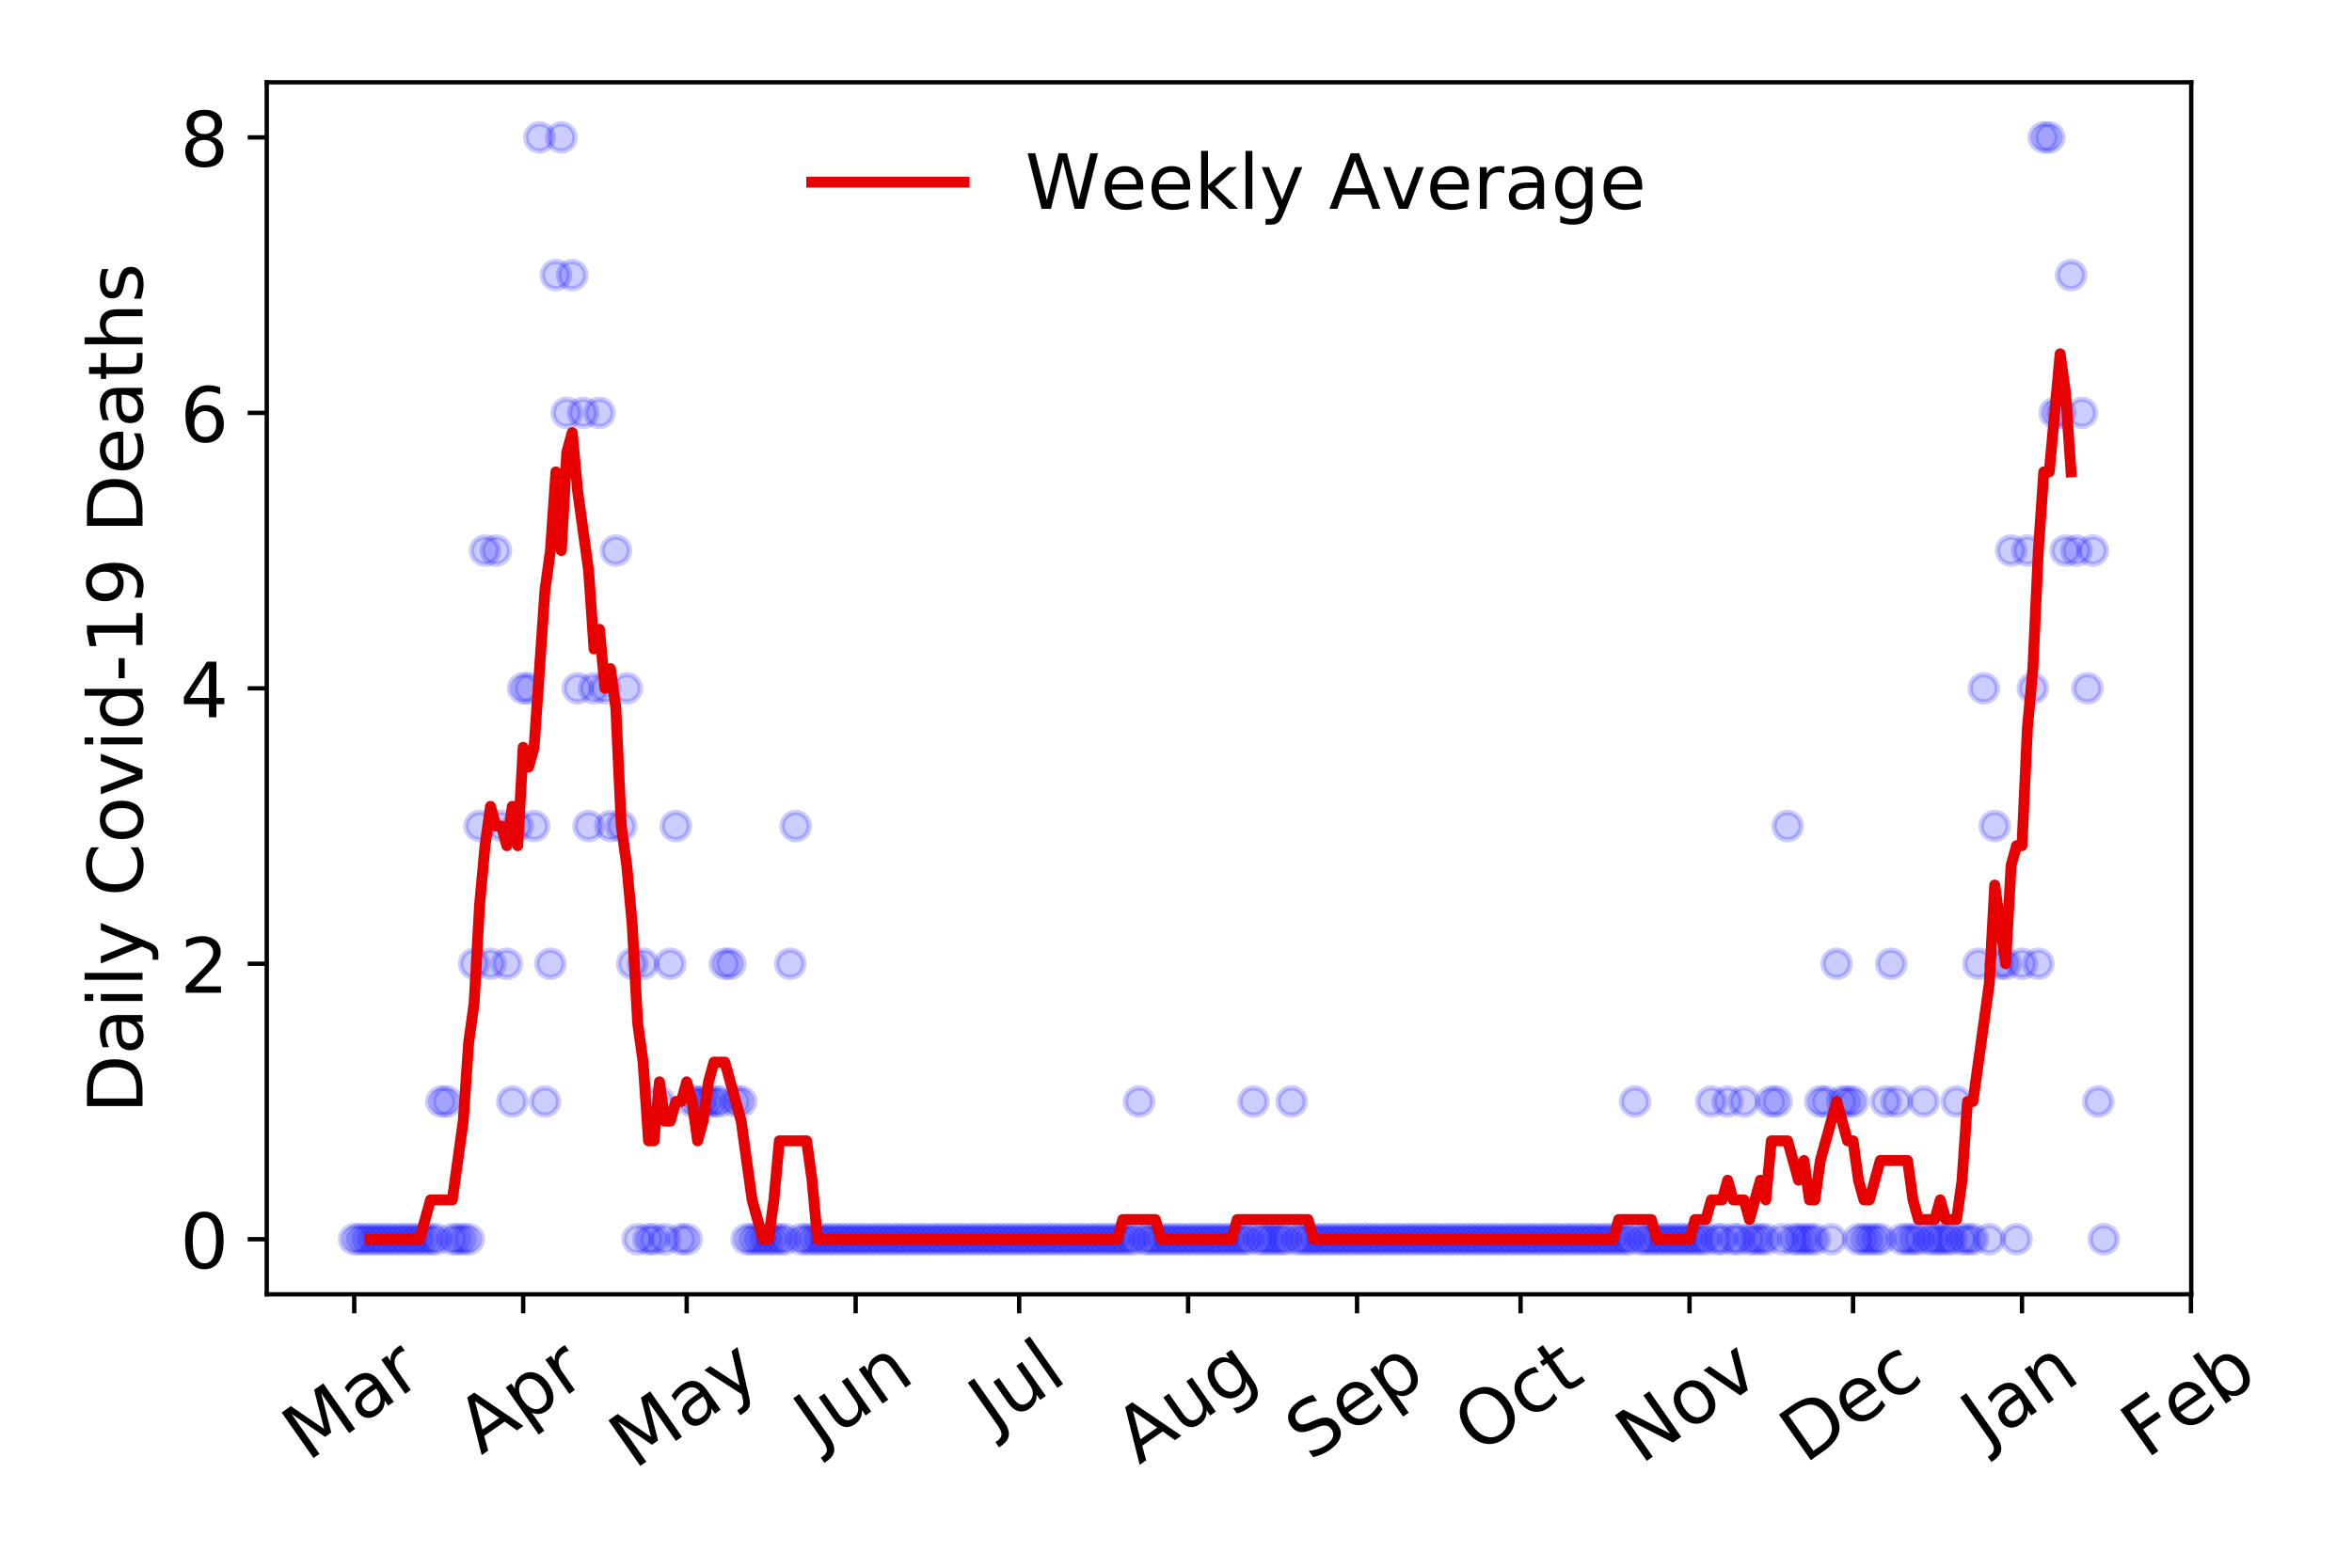 <?xml version="1.0" encoding="utf-8" standalone="no"?>
<!DOCTYPE svg PUBLIC "-//W3C//DTD SVG 1.1//EN"
  "http://www.w3.org/Graphics/SVG/1.1/DTD/svg11.dtd">
<!-- Created with matplotlib (https://matplotlib.org/) -->
<svg height="288pt" version="1.1" viewBox="0 0 432 288" width="432pt" xmlns="http://www.w3.org/2000/svg" xmlns:xlink="http://www.w3.org/1999/xlink">
 <defs>
  <style type="text/css">
*{stroke-linecap:butt;stroke-linejoin:round;}
  </style>
 </defs>
 <g id="figure_1">
  <g id="patch_1">
   <path d="M 0 288 
L 432 288 
L 432 0 
L 0 0 
z
" style="fill:#ffffff;"/>
  </g>
  <g id="axes_1">
   <g id="patch_2">
    <path d="M 48.995 237.778 
L 402.468 237.778 
L 402.468 15.12 
L 48.995 15.12 
z
" style="fill:#ffffff;"/>
   </g>
   <g id="matplotlib.axis_1">
    <g id="xtick_1">
     <g id="line2d_1">
      <defs>
       <path d="M 0 0 
L 0 3.5 
" id="m62e82dbc4c" style="stroke:#000000;stroke-width:0.8;"/>
      </defs>
      <g>
       <use style="stroke:#000000;stroke-width:0.8;" x="65.062" xlink:href="#m62e82dbc4c" y="237.778"/>
      </g>
     </g>
     <g id="text_1">
      <!-- Mar -->
      <defs>
       <path d="M 9.812 72.906 
L 24.516 72.906 
L 43.109 23.297 
L 61.812 72.906 
L 76.516 72.906 
L 76.516 0 
L 66.891 0 
L 66.891 64.016 
L 48.094 14.016 
L 38.188 14.016 
L 19.391 64.016 
L 19.391 0 
L 9.812 0 
z
" id="DejaVuSans-77"/>
       <path d="M 34.281 27.484 
Q 23.391 27.484 19.188 25 
Q 14.984 22.516 14.984 16.5 
Q 14.984 11.719 18.141 8.906 
Q 21.297 6.109 26.703 6.109 
Q 34.188 6.109 38.703 11.406 
Q 43.219 16.703 43.219 25.484 
L 43.219 27.484 
z
M 52.203 31.203 
L 52.203 0 
L 43.219 0 
L 43.219 8.297 
Q 40.141 3.328 35.547 0.953 
Q 30.953 -1.422 24.312 -1.422 
Q 15.922 -1.422 10.953 3.297 
Q 6 8.016 6 15.922 
Q 6 25.141 12.172 29.828 
Q 18.359 34.516 30.609 34.516 
L 43.219 34.516 
L 43.219 35.406 
Q 43.219 41.609 39.141 45 
Q 35.062 48.391 27.688 48.391 
Q 23 48.391 18.547 47.266 
Q 14.109 46.141 10.016 43.891 
L 10.016 52.203 
Q 14.938 54.109 19.578 55.047 
Q 24.219 56 28.609 56 
Q 40.484 56 46.344 49.844 
Q 52.203 43.703 52.203 31.203 
z
" id="DejaVuSans-97"/>
       <path d="M 41.109 46.297 
Q 39.594 47.172 37.812 47.578 
Q 36.031 48 33.891 48 
Q 26.266 48 22.188 43.047 
Q 18.109 38.094 18.109 28.812 
L 18.109 0 
L 9.078 0 
L 9.078 54.688 
L 18.109 54.688 
L 18.109 46.188 
Q 20.953 51.172 25.484 53.578 
Q 30.031 56 36.531 56 
Q 37.453 56 38.578 55.875 
Q 39.703 55.766 41.062 55.516 
z
" id="DejaVuSans-114"/>
      </defs>
      <g transform="translate(56.459 268.643)rotate(-35)scale(0.14 -0.14)">
       <use xlink:href="#DejaVuSans-77"/>
       <use x="86.279" xlink:href="#DejaVuSans-97"/>
       <use x="147.559" xlink:href="#DejaVuSans-114"/>
      </g>
     </g>
    </g>
    <g id="xtick_2">
     <g id="line2d_2">
      <g>
       <use style="stroke:#000000;stroke-width:0.8;" x="96.095" xlink:href="#m62e82dbc4c" y="237.778"/>
      </g>
     </g>
     <g id="text_2">
      <!-- Apr -->
      <defs>
       <path d="M 34.188 63.188 
L 20.797 26.906 
L 47.609 26.906 
z
M 28.609 72.906 
L 39.797 72.906 
L 67.578 0 
L 57.328 0 
L 50.688 18.703 
L 17.828 18.703 
L 11.188 0 
L 0.781 0 
z
" id="DejaVuSans-65"/>
       <path d="M 18.109 8.203 
L 18.109 -20.797 
L 9.078 -20.797 
L 9.078 54.688 
L 18.109 54.688 
L 18.109 46.391 
Q 20.953 51.266 25.266 53.625 
Q 29.594 56 35.594 56 
Q 45.562 56 51.781 48.094 
Q 58.016 40.188 58.016 27.297 
Q 58.016 14.406 51.781 6.484 
Q 45.562 -1.422 35.594 -1.422 
Q 29.594 -1.422 25.266 0.953 
Q 20.953 3.328 18.109 8.203 
z
M 48.688 27.297 
Q 48.688 37.203 44.609 42.844 
Q 40.531 48.484 33.406 48.484 
Q 26.266 48.484 22.188 42.844 
Q 18.109 37.203 18.109 27.297 
Q 18.109 17.391 22.188 11.75 
Q 26.266 6.109 33.406 6.109 
Q 40.531 6.109 44.609 11.75 
Q 48.688 17.391 48.688 27.297 
z
" id="DejaVuSans-112"/>
      </defs>
      <g transform="translate(88.391 267.384)rotate(-35)scale(0.14 -0.14)">
       <use xlink:href="#DejaVuSans-65"/>
       <use x="68.408" xlink:href="#DejaVuSans-112"/>
       <use x="131.885" xlink:href="#DejaVuSans-114"/>
      </g>
     </g>
    </g>
    <g id="xtick_3">
     <g id="line2d_3">
      <g>
       <use style="stroke:#000000;stroke-width:0.8;" x="126.126" xlink:href="#m62e82dbc4c" y="237.778"/>
      </g>
     </g>
     <g id="text_3">
      <!-- May -->
      <defs>
       <path d="M 32.172 -5.078 
Q 28.375 -14.844 24.75 -17.812 
Q 21.141 -20.797 15.094 -20.797 
L 7.906 -20.797 
L 7.906 -13.281 
L 13.188 -13.281 
Q 16.891 -13.281 18.938 -11.516 
Q 21 -9.766 23.484 -3.219 
L 25.094 0.875 
L 2.984 54.688 
L 12.5 54.688 
L 29.594 11.922 
L 46.688 54.688 
L 56.203 54.688 
z
" id="DejaVuSans-121"/>
      </defs>
      <g transform="translate(116.487 270.094)rotate(-35)scale(0.14 -0.14)">
       <use xlink:href="#DejaVuSans-77"/>
       <use x="86.279" xlink:href="#DejaVuSans-97"/>
       <use x="147.559" xlink:href="#DejaVuSans-121"/>
      </g>
     </g>
    </g>
    <g id="xtick_4">
     <g id="line2d_4">
      <g>
       <use style="stroke:#000000;stroke-width:0.8;" x="157.159" xlink:href="#m62e82dbc4c" y="237.778"/>
      </g>
     </g>
     <g id="text_4">
      <!-- Jun -->
      <defs>
       <path d="M 9.812 72.906 
L 19.672 72.906 
L 19.672 5.078 
Q 19.672 -8.109 14.672 -14.062 
Q 9.672 -20.016 -1.422 -20.016 
L -5.172 -20.016 
L -5.172 -11.719 
L -2.094 -11.719 
Q 4.438 -11.719 7.125 -8.047 
Q 9.812 -4.391 9.812 5.078 
z
" id="DejaVuSans-74"/>
       <path d="M 8.5 21.578 
L 8.5 54.688 
L 17.484 54.688 
L 17.484 21.922 
Q 17.484 14.156 20.5 10.266 
Q 23.531 6.391 29.594 6.391 
Q 36.859 6.391 41.078 11.031 
Q 45.312 15.672 45.312 23.688 
L 45.312 54.688 
L 54.297 54.688 
L 54.297 0 
L 45.312 0 
L 45.312 8.406 
Q 42.047 3.422 37.719 1 
Q 33.406 -1.422 27.688 -1.422 
Q 18.266 -1.422 13.375 4.438 
Q 8.5 10.297 8.5 21.578 
z
M 31.109 56 
z
" id="DejaVuSans-117"/>
       <path d="M 54.891 33.016 
L 54.891 0 
L 45.906 0 
L 45.906 32.719 
Q 45.906 40.484 42.875 44.328 
Q 39.844 48.188 33.797 48.188 
Q 26.516 48.188 22.312 43.547 
Q 18.109 38.922 18.109 30.906 
L 18.109 0 
L 9.078 0 
L 9.078 54.688 
L 18.109 54.688 
L 18.109 46.188 
Q 21.344 51.125 25.703 53.562 
Q 30.078 56 35.797 56 
Q 45.219 56 50.047 50.172 
Q 54.891 44.344 54.891 33.016 
z
" id="DejaVuSans-110"/>
      </defs>
      <g transform="translate(150.416 266.039)rotate(-35)scale(0.14 -0.14)">
       <use xlink:href="#DejaVuSans-74"/>
       <use x="29.492" xlink:href="#DejaVuSans-117"/>
       <use x="92.871" xlink:href="#DejaVuSans-110"/>
      </g>
     </g>
    </g>
    <g id="xtick_5">
     <g id="line2d_5">
      <g>
       <use style="stroke:#000000;stroke-width:0.8;" x="187.191" xlink:href="#m62e82dbc4c" y="237.778"/>
      </g>
     </g>
     <g id="text_5">
      <!-- Jul -->
      <defs>
       <path d="M 9.422 75.984 
L 18.406 75.984 
L 18.406 0 
L 9.422 0 
z
" id="DejaVuSans-108"/>
      </defs>
      <g transform="translate(182.488 263.181)rotate(-35)scale(0.14 -0.14)">
       <use xlink:href="#DejaVuSans-74"/>
       <use x="29.492" xlink:href="#DejaVuSans-117"/>
       <use x="92.871" xlink:href="#DejaVuSans-108"/>
      </g>
     </g>
    </g>
    <g id="xtick_6">
     <g id="line2d_6">
      <g>
       <use style="stroke:#000000;stroke-width:0.8;" x="218.224" xlink:href="#m62e82dbc4c" y="237.778"/>
      </g>
     </g>
     <g id="text_6">
      <!-- Aug -->
      <defs>
       <path d="M 45.406 27.984 
Q 45.406 37.75 41.375 43.109 
Q 37.359 48.484 30.078 48.484 
Q 22.859 48.484 18.828 43.109 
Q 14.797 37.75 14.797 27.984 
Q 14.797 18.266 18.828 12.891 
Q 22.859 7.516 30.078 7.516 
Q 37.359 7.516 41.375 12.891 
Q 45.406 18.266 45.406 27.984 
z
M 54.391 6.781 
Q 54.391 -7.172 48.188 -13.984 
Q 42 -20.797 29.203 -20.797 
Q 24.469 -20.797 20.266 -20.094 
Q 16.062 -19.391 12.109 -17.922 
L 12.109 -9.188 
Q 16.062 -11.328 19.922 -12.344 
Q 23.781 -13.375 27.781 -13.375 
Q 36.625 -13.375 41.016 -8.766 
Q 45.406 -4.156 45.406 5.172 
L 45.406 9.625 
Q 42.625 4.781 38.281 2.391 
Q 33.938 0 27.875 0 
Q 17.828 0 11.672 7.656 
Q 5.516 15.328 5.516 27.984 
Q 5.516 40.672 11.672 48.328 
Q 17.828 56 27.875 56 
Q 33.938 56 38.281 53.609 
Q 42.625 51.219 45.406 46.391 
L 45.406 54.688 
L 54.391 54.688 
z
" id="DejaVuSans-103"/>
      </defs>
      <g transform="translate(209.243 269.172)rotate(-35)scale(0.14 -0.14)">
       <use xlink:href="#DejaVuSans-65"/>
       <use x="68.408" xlink:href="#DejaVuSans-117"/>
       <use x="131.787" xlink:href="#DejaVuSans-103"/>
      </g>
     </g>
    </g>
    <g id="xtick_7">
     <g id="line2d_7">
      <g>
       <use style="stroke:#000000;stroke-width:0.8;" x="249.256" xlink:href="#m62e82dbc4c" y="237.778"/>
      </g>
     </g>
     <g id="text_7">
      <!-- Sep -->
      <defs>
       <path d="M 53.516 70.516 
L 53.516 60.891 
Q 47.906 63.578 42.922 64.891 
Q 37.938 66.219 33.297 66.219 
Q 25.25 66.219 20.875 63.094 
Q 16.5 59.969 16.5 54.203 
Q 16.5 49.359 19.406 46.891 
Q 22.312 44.438 30.422 42.922 
L 36.375 41.703 
Q 47.406 39.594 52.656 34.297 
Q 57.906 29 57.906 20.125 
Q 57.906 9.516 50.797 4.047 
Q 43.703 -1.422 29.984 -1.422 
Q 24.812 -1.422 18.969 -0.25 
Q 13.141 0.922 6.891 3.219 
L 6.891 13.375 
Q 12.891 10.016 18.656 8.297 
Q 24.422 6.594 29.984 6.594 
Q 38.422 6.594 43.016 9.906 
Q 47.609 13.234 47.609 19.391 
Q 47.609 24.75 44.312 27.781 
Q 41.016 30.812 33.5 32.328 
L 27.484 33.5 
Q 16.453 35.688 11.516 40.375 
Q 6.594 45.062 6.594 53.422 
Q 6.594 63.094 13.406 68.656 
Q 20.219 74.219 32.172 74.219 
Q 37.312 74.219 42.625 73.281 
Q 47.953 72.359 53.516 70.516 
z
" id="DejaVuSans-83"/>
       <path d="M 56.203 29.594 
L 56.203 25.203 
L 14.891 25.203 
Q 15.484 15.922 20.484 11.062 
Q 25.484 6.203 34.422 6.203 
Q 39.594 6.203 44.453 7.469 
Q 49.312 8.734 54.109 11.281 
L 54.109 2.781 
Q 49.266 0.734 44.188 -0.344 
Q 39.109 -1.422 33.891 -1.422 
Q 20.797 -1.422 13.156 6.188 
Q 5.516 13.812 5.516 26.812 
Q 5.516 40.234 12.766 48.109 
Q 20.016 56 32.328 56 
Q 43.359 56 49.781 48.891 
Q 56.203 41.797 56.203 29.594 
z
M 47.219 32.234 
Q 47.125 39.594 43.094 43.984 
Q 39.062 48.391 32.422 48.391 
Q 24.906 48.391 20.391 44.141 
Q 15.875 39.891 15.188 32.172 
z
" id="DejaVuSans-101"/>
      </defs>
      <g transform="translate(240.664 268.629)rotate(-35)scale(0.14 -0.14)">
       <use xlink:href="#DejaVuSans-83"/>
       <use x="63.477" xlink:href="#DejaVuSans-101"/>
       <use x="125" xlink:href="#DejaVuSans-112"/>
      </g>
     </g>
    </g>
    <g id="xtick_8">
     <g id="line2d_8">
      <g>
       <use style="stroke:#000000;stroke-width:0.8;" x="279.288" xlink:href="#m62e82dbc4c" y="237.778"/>
      </g>
     </g>
     <g id="text_8">
      <!-- Oct -->
      <defs>
       <path d="M 39.406 66.219 
Q 28.656 66.219 22.328 58.203 
Q 16.016 50.203 16.016 36.375 
Q 16.016 22.609 22.328 14.594 
Q 28.656 6.594 39.406 6.594 
Q 50.141 6.594 56.422 14.594 
Q 62.703 22.609 62.703 36.375 
Q 62.703 50.203 56.422 58.203 
Q 50.141 66.219 39.406 66.219 
z
M 39.406 74.219 
Q 54.734 74.219 63.906 63.938 
Q 73.094 53.656 73.094 36.375 
Q 73.094 19.141 63.906 8.859 
Q 54.734 -1.422 39.406 -1.422 
Q 24.031 -1.422 14.812 8.828 
Q 5.609 19.094 5.609 36.375 
Q 5.609 53.656 14.812 63.938 
Q 24.031 74.219 39.406 74.219 
z
" id="DejaVuSans-79"/>
       <path d="M 48.781 52.594 
L 48.781 44.188 
Q 44.969 46.297 41.141 47.344 
Q 37.312 48.391 33.406 48.391 
Q 24.656 48.391 19.812 42.844 
Q 14.984 37.312 14.984 27.297 
Q 14.984 17.281 19.812 11.734 
Q 24.656 6.203 33.406 6.203 
Q 37.312 6.203 41.141 7.25 
Q 44.969 8.297 48.781 10.406 
L 48.781 2.094 
Q 45.016 0.344 40.984 -0.531 
Q 36.969 -1.422 32.422 -1.422 
Q 20.062 -1.422 12.781 6.344 
Q 5.516 14.109 5.516 27.297 
Q 5.516 40.672 12.859 48.328 
Q 20.219 56 33.016 56 
Q 37.156 56 41.109 55.141 
Q 45.062 54.297 48.781 52.594 
z
" id="DejaVuSans-99"/>
       <path d="M 18.312 70.219 
L 18.312 54.688 
L 36.812 54.688 
L 36.812 47.703 
L 18.312 47.703 
L 18.312 18.016 
Q 18.312 11.328 20.141 9.422 
Q 21.969 7.516 27.594 7.516 
L 36.812 7.516 
L 36.812 0 
L 27.594 0 
Q 17.188 0 13.234 3.875 
Q 9.281 7.766 9.281 18.016 
L 9.281 47.703 
L 2.688 47.703 
L 2.688 54.688 
L 9.281 54.688 
L 9.281 70.219 
z
" id="DejaVuSans-116"/>
      </defs>
      <g transform="translate(271.589 267.377)rotate(-35)scale(0.14 -0.14)">
       <use xlink:href="#DejaVuSans-79"/>
       <use x="78.711" xlink:href="#DejaVuSans-99"/>
       <use x="133.691" xlink:href="#DejaVuSans-116"/>
      </g>
     </g>
    </g>
    <g id="xtick_9">
     <g id="line2d_9">
      <g>
       <use style="stroke:#000000;stroke-width:0.8;" x="310.321" xlink:href="#m62e82dbc4c" y="237.778"/>
      </g>
     </g>
     <g id="text_9">
      <!-- Nov -->
      <defs>
       <path d="M 9.812 72.906 
L 23.094 72.906 
L 55.422 11.922 
L 55.422 72.906 
L 64.984 72.906 
L 64.984 0 
L 51.703 0 
L 19.391 60.984 
L 19.391 0 
L 9.812 0 
z
" id="DejaVuSans-78"/>
       <path d="M 30.609 48.391 
Q 23.391 48.391 19.188 42.75 
Q 14.984 37.109 14.984 27.297 
Q 14.984 17.484 19.156 11.844 
Q 23.344 6.203 30.609 6.203 
Q 37.797 6.203 41.984 11.859 
Q 46.188 17.531 46.188 27.297 
Q 46.188 37.016 41.984 42.703 
Q 37.797 48.391 30.609 48.391 
z
M 30.609 56 
Q 42.328 56 49.016 48.375 
Q 55.719 40.766 55.719 27.297 
Q 55.719 13.875 49.016 6.219 
Q 42.328 -1.422 30.609 -1.422 
Q 18.844 -1.422 12.172 6.219 
Q 5.516 13.875 5.516 27.297 
Q 5.516 40.766 12.172 48.375 
Q 18.844 56 30.609 56 
z
" id="DejaVuSans-111"/>
       <path d="M 2.984 54.688 
L 12.5 54.688 
L 29.594 8.797 
L 46.688 54.688 
L 56.203 54.688 
L 35.688 0 
L 23.484 0 
z
" id="DejaVuSans-118"/>
      </defs>
      <g transform="translate(301.345 269.166)rotate(-35)scale(0.14 -0.14)">
       <use xlink:href="#DejaVuSans-78"/>
       <use x="74.805" xlink:href="#DejaVuSans-111"/>
       <use x="135.986" xlink:href="#DejaVuSans-118"/>
      </g>
     </g>
    </g>
    <g id="xtick_10">
     <g id="line2d_10">
      <g>
       <use style="stroke:#000000;stroke-width:0.8;" x="340.353" xlink:href="#m62e82dbc4c" y="237.778"/>
      </g>
     </g>
     <g id="text_10">
      <!-- Dec -->
      <defs>
       <path d="M 19.672 64.797 
L 19.672 8.109 
L 31.594 8.109 
Q 46.688 8.109 53.688 14.938 
Q 60.688 21.781 60.688 36.531 
Q 60.688 51.172 53.688 57.984 
Q 46.688 64.797 31.594 64.797 
z
M 9.812 72.906 
L 30.078 72.906 
Q 51.266 72.906 61.172 64.094 
Q 71.094 55.281 71.094 36.531 
Q 71.094 17.672 61.125 8.828 
Q 51.172 0 30.078 0 
L 9.812 0 
z
" id="DejaVuSans-68"/>
      </defs>
      <g transform="translate(331.472 269.032)rotate(-35)scale(0.14 -0.14)">
       <use xlink:href="#DejaVuSans-68"/>
       <use x="77.002" xlink:href="#DejaVuSans-101"/>
       <use x="138.525" xlink:href="#DejaVuSans-99"/>
      </g>
     </g>
    </g>
    <g id="xtick_11">
     <g id="line2d_11">
      <g>
       <use style="stroke:#000000;stroke-width:0.8;" x="371.385" xlink:href="#m62e82dbc4c" y="237.778"/>
      </g>
     </g>
     <g id="text_11">
      <!-- Jan -->
      <g transform="translate(364.762 265.871)rotate(-35)scale(0.14 -0.14)">
       <use xlink:href="#DejaVuSans-74"/>
       <use x="29.492" xlink:href="#DejaVuSans-97"/>
       <use x="90.771" xlink:href="#DejaVuSans-110"/>
      </g>
     </g>
    </g>
    <g id="xtick_12">
     <g id="line2d_12">
      <g>
       <use style="stroke:#000000;stroke-width:0.8;" x="402.418" xlink:href="#m62e82dbc4c" y="237.778"/>
      </g>
     </g>
     <g id="text_12">
      <!-- Feb -->
      <defs>
       <path d="M 9.812 72.906 
L 51.703 72.906 
L 51.703 64.594 
L 19.672 64.594 
L 19.672 43.109 
L 48.578 43.109 
L 48.578 34.812 
L 19.672 34.812 
L 19.672 0 
L 9.812 0 
z
" id="DejaVuSans-70"/>
       <path d="M 48.688 27.297 
Q 48.688 37.203 44.609 42.844 
Q 40.531 48.484 33.406 48.484 
Q 26.266 48.484 22.188 42.844 
Q 18.109 37.203 18.109 27.297 
Q 18.109 17.391 22.188 11.75 
Q 26.266 6.109 33.406 6.109 
Q 40.531 6.109 44.609 11.75 
Q 48.688 17.391 48.688 27.297 
z
M 18.109 46.391 
Q 20.953 51.266 25.266 53.625 
Q 29.594 56 35.594 56 
Q 45.562 56 51.781 48.094 
Q 58.016 40.188 58.016 27.297 
Q 58.016 14.406 51.781 6.484 
Q 45.562 -1.422 35.594 -1.422 
Q 29.594 -1.422 25.266 0.953 
Q 20.953 3.328 18.109 8.203 
L 18.109 0 
L 9.078 0 
L 9.078 75.984 
L 18.109 75.984 
z
" id="DejaVuSans-98"/>
      </defs>
      <g transform="translate(394.172 268.143)rotate(-35)scale(0.14 -0.14)">
       <use xlink:href="#DejaVuSans-70"/>
       <use x="57.441" xlink:href="#DejaVuSans-101"/>
       <use x="118.965" xlink:href="#DejaVuSans-98"/>
      </g>
     </g>
    </g>
   </g>
   <g id="matplotlib.axis_2">
    <g id="ytick_1">
     <g id="line2d_13">
      <defs>
       <path d="M 0 0 
L -3.5 0 
" id="m0f44ebb540" style="stroke:#000000;stroke-width:0.8;"/>
      </defs>
      <g>
       <use style="stroke:#000000;stroke-width:0.8;" x="48.995" xlink:href="#m0f44ebb540" y="227.657"/>
      </g>
     </g>
     <g id="text_13">
      <!-- 0 -->
      <defs>
       <path d="M 31.781 66.406 
Q 24.172 66.406 20.328 58.906 
Q 16.5 51.422 16.5 36.375 
Q 16.5 21.391 20.328 13.891 
Q 24.172 6.391 31.781 6.391 
Q 39.453 6.391 43.281 13.891 
Q 47.125 21.391 47.125 36.375 
Q 47.125 51.422 43.281 58.906 
Q 39.453 66.406 31.781 66.406 
z
M 31.781 74.219 
Q 44.047 74.219 50.516 64.516 
Q 56.984 54.828 56.984 36.375 
Q 56.984 17.969 50.516 8.266 
Q 44.047 -1.422 31.781 -1.422 
Q 19.531 -1.422 13.062 8.266 
Q 6.594 17.969 6.594 36.375 
Q 6.594 54.828 13.062 64.516 
Q 19.531 74.219 31.781 74.219 
z
" id="DejaVuSans-48"/>
      </defs>
      <g transform="translate(33.087 232.976)scale(0.14 -0.14)">
       <use xlink:href="#DejaVuSans-48"/>
      </g>
     </g>
    </g>
    <g id="ytick_2">
     <g id="line2d_14">
      <g>
       <use style="stroke:#000000;stroke-width:0.8;" x="48.995" xlink:href="#m0f44ebb540" y="177.053"/>
      </g>
     </g>
     <g id="text_14">
      <!-- 2 -->
      <defs>
       <path d="M 19.188 8.297 
L 53.609 8.297 
L 53.609 0 
L 7.328 0 
L 7.328 8.297 
Q 12.938 14.109 22.625 23.891 
Q 32.328 33.688 34.812 36.531 
Q 39.547 41.844 41.422 45.531 
Q 43.312 49.219 43.312 52.781 
Q 43.312 58.594 39.234 62.25 
Q 35.156 65.922 28.609 65.922 
Q 23.969 65.922 18.812 64.312 
Q 13.672 62.703 7.812 59.422 
L 7.812 69.391 
Q 13.766 71.781 18.938 73 
Q 24.125 74.219 28.422 74.219 
Q 39.75 74.219 46.484 68.547 
Q 53.219 62.891 53.219 53.422 
Q 53.219 48.922 51.531 44.891 
Q 49.859 40.875 45.406 35.406 
Q 44.188 33.984 37.641 27.219 
Q 31.109 20.453 19.188 8.297 
z
" id="DejaVuSans-50"/>
      </defs>
      <g transform="translate(33.087 182.372)scale(0.14 -0.14)">
       <use xlink:href="#DejaVuSans-50"/>
      </g>
     </g>
    </g>
    <g id="ytick_3">
     <g id="line2d_15">
      <g>
       <use style="stroke:#000000;stroke-width:0.8;" x="48.995" xlink:href="#m0f44ebb540" y="126.449"/>
      </g>
     </g>
     <g id="text_15">
      <!-- 4 -->
      <defs>
       <path d="M 37.797 64.312 
L 12.891 25.391 
L 37.797 25.391 
z
M 35.203 72.906 
L 47.609 72.906 
L 47.609 25.391 
L 58.016 25.391 
L 58.016 17.188 
L 47.609 17.188 
L 47.609 0 
L 37.797 0 
L 37.797 17.188 
L 4.891 17.188 
L 4.891 26.703 
z
" id="DejaVuSans-52"/>
      </defs>
      <g transform="translate(33.087 131.768)scale(0.14 -0.14)">
       <use xlink:href="#DejaVuSans-52"/>
      </g>
     </g>
    </g>
    <g id="ytick_4">
     <g id="line2d_16">
      <g>
       <use style="stroke:#000000;stroke-width:0.8;" x="48.995" xlink:href="#m0f44ebb540" y="75.845"/>
      </g>
     </g>
     <g id="text_16">
      <!-- 6 -->
      <defs>
       <path d="M 33.016 40.375 
Q 26.375 40.375 22.484 35.828 
Q 18.609 31.297 18.609 23.391 
Q 18.609 15.531 22.484 10.953 
Q 26.375 6.391 33.016 6.391 
Q 39.656 6.391 43.531 10.953 
Q 47.406 15.531 47.406 23.391 
Q 47.406 31.297 43.531 35.828 
Q 39.656 40.375 33.016 40.375 
z
M 52.594 71.297 
L 52.594 62.312 
Q 48.875 64.062 45.094 64.984 
Q 41.312 65.922 37.594 65.922 
Q 27.828 65.922 22.672 59.328 
Q 17.531 52.734 16.797 39.406 
Q 19.672 43.656 24.016 45.922 
Q 28.375 48.188 33.594 48.188 
Q 44.578 48.188 50.953 41.516 
Q 57.328 34.859 57.328 23.391 
Q 57.328 12.156 50.688 5.359 
Q 44.047 -1.422 33.016 -1.422 
Q 20.359 -1.422 13.672 8.266 
Q 6.984 17.969 6.984 36.375 
Q 6.984 53.656 15.188 63.938 
Q 23.391 74.219 37.203 74.219 
Q 40.922 74.219 44.703 73.484 
Q 48.484 72.75 52.594 71.297 
z
" id="DejaVuSans-54"/>
      </defs>
      <g transform="translate(33.087 81.164)scale(0.14 -0.14)">
       <use xlink:href="#DejaVuSans-54"/>
      </g>
     </g>
    </g>
    <g id="ytick_5">
     <g id="line2d_17">
      <g>
       <use style="stroke:#000000;stroke-width:0.8;" x="48.995" xlink:href="#m0f44ebb540" y="25.241"/>
      </g>
     </g>
     <g id="text_17">
      <!-- 8 -->
      <defs>
       <path d="M 31.781 34.625 
Q 24.75 34.625 20.719 30.859 
Q 16.703 27.094 16.703 20.516 
Q 16.703 13.922 20.719 10.156 
Q 24.75 6.391 31.781 6.391 
Q 38.812 6.391 42.859 10.172 
Q 46.922 13.969 46.922 20.516 
Q 46.922 27.094 42.891 30.859 
Q 38.875 34.625 31.781 34.625 
z
M 21.922 38.812 
Q 15.578 40.375 12.031 44.719 
Q 8.5 49.078 8.5 55.328 
Q 8.5 64.062 14.719 69.141 
Q 20.953 74.219 31.781 74.219 
Q 42.672 74.219 48.875 69.141 
Q 55.078 64.062 55.078 55.328 
Q 55.078 49.078 51.531 44.719 
Q 48 40.375 41.703 38.812 
Q 48.828 37.156 52.797 32.312 
Q 56.781 27.484 56.781 20.516 
Q 56.781 9.906 50.312 4.234 
Q 43.844 -1.422 31.781 -1.422 
Q 19.734 -1.422 13.25 4.234 
Q 6.781 9.906 6.781 20.516 
Q 6.781 27.484 10.781 32.312 
Q 14.797 37.156 21.922 38.812 
z
M 18.312 54.391 
Q 18.312 48.734 21.844 45.562 
Q 25.391 42.391 31.781 42.391 
Q 38.141 42.391 41.719 45.562 
Q 45.312 48.734 45.312 54.391 
Q 45.312 60.062 41.719 63.234 
Q 38.141 66.406 31.781 66.406 
Q 25.391 66.406 21.844 63.234 
Q 18.312 60.062 18.312 54.391 
z
" id="DejaVuSans-56"/>
      </defs>
      <g transform="translate(33.087 30.56)scale(0.14 -0.14)">
       <use xlink:href="#DejaVuSans-56"/>
      </g>
     </g>
    </g>
    <g id="text_18">
     <!-- Daily Covid-19 Deaths -->
     <defs>
      <path d="M 9.422 54.688 
L 18.406 54.688 
L 18.406 0 
L 9.422 0 
z
M 9.422 75.984 
L 18.406 75.984 
L 18.406 64.594 
L 9.422 64.594 
z
" id="DejaVuSans-105"/>
      <path id="DejaVuSans-32"/>
      <path d="M 64.406 67.281 
L 64.406 56.891 
Q 59.422 61.531 53.781 63.812 
Q 48.141 66.109 41.797 66.109 
Q 29.297 66.109 22.656 58.469 
Q 16.016 50.828 16.016 36.375 
Q 16.016 21.969 22.656 14.328 
Q 29.297 6.688 41.797 6.688 
Q 48.141 6.688 53.781 8.984 
Q 59.422 11.281 64.406 15.922 
L 64.406 5.609 
Q 59.234 2.094 53.438 0.328 
Q 47.656 -1.422 41.219 -1.422 
Q 24.656 -1.422 15.125 8.703 
Q 5.609 18.844 5.609 36.375 
Q 5.609 53.953 15.125 64.078 
Q 24.656 74.219 41.219 74.219 
Q 47.75 74.219 53.531 72.484 
Q 59.328 70.75 64.406 67.281 
z
" id="DejaVuSans-67"/>
      <path d="M 45.406 46.391 
L 45.406 75.984 
L 54.391 75.984 
L 54.391 0 
L 45.406 0 
L 45.406 8.203 
Q 42.578 3.328 38.25 0.953 
Q 33.938 -1.422 27.875 -1.422 
Q 17.969 -1.422 11.734 6.484 
Q 5.516 14.406 5.516 27.297 
Q 5.516 40.188 11.734 48.094 
Q 17.969 56 27.875 56 
Q 33.938 56 38.25 53.625 
Q 42.578 51.266 45.406 46.391 
z
M 14.797 27.297 
Q 14.797 17.391 18.875 11.75 
Q 22.953 6.109 30.078 6.109 
Q 37.203 6.109 41.297 11.75 
Q 45.406 17.391 45.406 27.297 
Q 45.406 37.203 41.297 42.844 
Q 37.203 48.484 30.078 48.484 
Q 22.953 48.484 18.875 42.844 
Q 14.797 37.203 14.797 27.297 
z
" id="DejaVuSans-100"/>
      <path d="M 4.891 31.391 
L 31.203 31.391 
L 31.203 23.391 
L 4.891 23.391 
z
" id="DejaVuSans-45"/>
      <path d="M 12.406 8.297 
L 28.516 8.297 
L 28.516 63.922 
L 10.984 60.406 
L 10.984 69.391 
L 28.422 72.906 
L 38.281 72.906 
L 38.281 8.297 
L 54.391 8.297 
L 54.391 0 
L 12.406 0 
z
" id="DejaVuSans-49"/>
      <path d="M 10.984 1.516 
L 10.984 10.5 
Q 14.703 8.734 18.5 7.812 
Q 22.312 6.891 25.984 6.891 
Q 35.75 6.891 40.891 13.453 
Q 46.047 20.016 46.781 33.406 
Q 43.953 29.203 39.594 26.953 
Q 35.25 24.703 29.984 24.703 
Q 19.047 24.703 12.672 31.312 
Q 6.297 37.938 6.297 49.422 
Q 6.297 60.641 12.938 67.422 
Q 19.578 74.219 30.609 74.219 
Q 43.266 74.219 49.922 64.516 
Q 56.594 54.828 56.594 36.375 
Q 56.594 19.141 48.406 8.859 
Q 40.234 -1.422 26.422 -1.422 
Q 22.703 -1.422 18.891 -0.688 
Q 15.094 0.047 10.984 1.516 
z
M 30.609 32.422 
Q 37.25 32.422 41.125 36.953 
Q 45.016 41.5 45.016 49.422 
Q 45.016 57.281 41.125 61.844 
Q 37.25 66.406 30.609 66.406 
Q 23.969 66.406 20.094 61.844 
Q 16.219 57.281 16.219 49.422 
Q 16.219 41.5 20.094 36.953 
Q 23.969 32.422 30.609 32.422 
z
" id="DejaVuSans-57"/>
      <path d="M 54.891 33.016 
L 54.891 0 
L 45.906 0 
L 45.906 32.719 
Q 45.906 40.484 42.875 44.328 
Q 39.844 48.188 33.797 48.188 
Q 26.516 48.188 22.312 43.547 
Q 18.109 38.922 18.109 30.906 
L 18.109 0 
L 9.078 0 
L 9.078 75.984 
L 18.109 75.984 
L 18.109 46.188 
Q 21.344 51.125 25.703 53.562 
Q 30.078 56 35.797 56 
Q 45.219 56 50.047 50.172 
Q 54.891 44.344 54.891 33.016 
z
" id="DejaVuSans-104"/>
      <path d="M 44.281 53.078 
L 44.281 44.578 
Q 40.484 46.531 36.375 47.5 
Q 32.281 48.484 27.875 48.484 
Q 21.188 48.484 17.844 46.438 
Q 14.5 44.391 14.5 40.281 
Q 14.5 37.156 16.891 35.375 
Q 19.281 33.594 26.516 31.984 
L 29.594 31.297 
Q 39.156 29.25 43.188 25.516 
Q 47.219 21.781 47.219 15.094 
Q 47.219 7.469 41.188 3.016 
Q 35.156 -1.422 24.609 -1.422 
Q 20.219 -1.422 15.453 -0.562 
Q 10.688 0.297 5.422 2 
L 5.422 11.281 
Q 10.406 8.688 15.234 7.391 
Q 20.062 6.109 24.812 6.109 
Q 31.156 6.109 34.562 8.281 
Q 37.984 10.453 37.984 14.406 
Q 37.984 18.062 35.516 20.016 
Q 33.062 21.969 24.703 23.781 
L 21.578 24.516 
Q 13.234 26.266 9.516 29.906 
Q 5.812 33.547 5.812 39.891 
Q 5.812 47.609 11.281 51.797 
Q 16.75 56 26.812 56 
Q 31.781 56 36.172 55.266 
Q 40.578 54.547 44.281 53.078 
z
" id="DejaVuSans-115"/>
     </defs>
     <g transform="translate(26.176 204.56)rotate(-90)scale(0.14 -0.14)">
      <use xlink:href="#DejaVuSans-68"/>
      <use x="77.002" xlink:href="#DejaVuSans-97"/>
      <use x="138.281" xlink:href="#DejaVuSans-105"/>
      <use x="166.064" xlink:href="#DejaVuSans-108"/>
      <use x="193.848" xlink:href="#DejaVuSans-121"/>
      <use x="253.027" xlink:href="#DejaVuSans-32"/>
      <use x="284.814" xlink:href="#DejaVuSans-67"/>
      <use x="354.639" xlink:href="#DejaVuSans-111"/>
      <use x="415.82" xlink:href="#DejaVuSans-118"/>
      <use x="475" xlink:href="#DejaVuSans-105"/>
      <use x="502.783" xlink:href="#DejaVuSans-100"/>
      <use x="566.26" xlink:href="#DejaVuSans-45"/>
      <use x="602.344" xlink:href="#DejaVuSans-49"/>
      <use x="665.967" xlink:href="#DejaVuSans-57"/>
      <use x="729.59" xlink:href="#DejaVuSans-32"/>
      <use x="761.377" xlink:href="#DejaVuSans-68"/>
      <use x="838.379" xlink:href="#DejaVuSans-101"/>
      <use x="899.902" xlink:href="#DejaVuSans-97"/>
      <use x="961.182" xlink:href="#DejaVuSans-116"/>
      <use x="1000.391" xlink:href="#DejaVuSans-104"/>
      <use x="1063.77" xlink:href="#DejaVuSans-115"/>
     </g>
    </g>
   </g>
   <g id="line2d_18">
    <defs>
     <path d="M 0 2.5 
C 0.663 2.5 1.299 2.237 1.768 1.768 
C 2.237 1.299 2.5 0.663 2.5 0 
C 2.5 -0.663 2.237 -1.299 1.768 -1.768 
C 1.299 -2.237 0.663 -2.5 0 -2.5 
C -0.663 -2.5 -1.299 -2.237 -1.768 -1.768 
C -2.237 -1.299 -2.5 -0.663 -2.5 0 
C -2.5 0.663 -2.237 1.299 -1.768 1.768 
C -1.299 2.237 -0.663 2.5 0 2.5 
z
" id="m729edb5cd4" style="stroke:#0000ff;stroke-opacity:0.2;"/>
    </defs>
    <g clip-path="url(#pd97cf25dd6)">
     <use style="fill:#0000ff;fill-opacity:0.2;stroke:#0000ff;stroke-opacity:0.2;" x="65.062" xlink:href="#m729edb5cd4" y="227.657"/>
     <use style="fill:#0000ff;fill-opacity:0.2;stroke:#0000ff;stroke-opacity:0.2;" x="66.063" xlink:href="#m729edb5cd4" y="227.657"/>
     <use style="fill:#0000ff;fill-opacity:0.2;stroke:#0000ff;stroke-opacity:0.2;" x="67.064" xlink:href="#m729edb5cd4" y="227.657"/>
     <use style="fill:#0000ff;fill-opacity:0.2;stroke:#0000ff;stroke-opacity:0.2;" x="68.065" xlink:href="#m729edb5cd4" y="227.657"/>
     <use style="fill:#0000ff;fill-opacity:0.2;stroke:#0000ff;stroke-opacity:0.2;" x="69.066" xlink:href="#m729edb5cd4" y="227.657"/>
     <use style="fill:#0000ff;fill-opacity:0.2;stroke:#0000ff;stroke-opacity:0.2;" x="70.067" xlink:href="#m729edb5cd4" y="227.657"/>
     <use style="fill:#0000ff;fill-opacity:0.2;stroke:#0000ff;stroke-opacity:0.2;" x="71.068" xlink:href="#m729edb5cd4" y="227.657"/>
     <use style="fill:#0000ff;fill-opacity:0.2;stroke:#0000ff;stroke-opacity:0.2;" x="72.069" xlink:href="#m729edb5cd4" y="227.657"/>
     <use style="fill:#0000ff;fill-opacity:0.2;stroke:#0000ff;stroke-opacity:0.2;" x="73.07" xlink:href="#m729edb5cd4" y="227.657"/>
     <use style="fill:#0000ff;fill-opacity:0.2;stroke:#0000ff;stroke-opacity:0.2;" x="74.071" xlink:href="#m729edb5cd4" y="227.657"/>
     <use style="fill:#0000ff;fill-opacity:0.2;stroke:#0000ff;stroke-opacity:0.2;" x="75.073" xlink:href="#m729edb5cd4" y="227.657"/>
     <use style="fill:#0000ff;fill-opacity:0.2;stroke:#0000ff;stroke-opacity:0.2;" x="76.074" xlink:href="#m729edb5cd4" y="227.657"/>
     <use style="fill:#0000ff;fill-opacity:0.2;stroke:#0000ff;stroke-opacity:0.2;" x="77.075" xlink:href="#m729edb5cd4" y="227.657"/>
     <use style="fill:#0000ff;fill-opacity:0.2;stroke:#0000ff;stroke-opacity:0.2;" x="78.076" xlink:href="#m729edb5cd4" y="227.657"/>
     <use style="fill:#0000ff;fill-opacity:0.2;stroke:#0000ff;stroke-opacity:0.2;" x="79.077" xlink:href="#m729edb5cd4" y="227.657"/>
     <use style="fill:#0000ff;fill-opacity:0.2;stroke:#0000ff;stroke-opacity:0.2;" x="80.078" xlink:href="#m729edb5cd4" y="227.657"/>
     <use style="fill:#0000ff;fill-opacity:0.2;stroke:#0000ff;stroke-opacity:0.2;" x="81.079" xlink:href="#m729edb5cd4" y="202.355"/>
     <use style="fill:#0000ff;fill-opacity:0.2;stroke:#0000ff;stroke-opacity:0.2;" x="82.08" xlink:href="#m729edb5cd4" y="202.355"/>
     <use style="fill:#0000ff;fill-opacity:0.2;stroke:#0000ff;stroke-opacity:0.2;" x="83.081" xlink:href="#m729edb5cd4" y="227.657"/>
     <use style="fill:#0000ff;fill-opacity:0.2;stroke:#0000ff;stroke-opacity:0.2;" x="84.082" xlink:href="#m729edb5cd4" y="227.657"/>
     <use style="fill:#0000ff;fill-opacity:0.2;stroke:#0000ff;stroke-opacity:0.2;" x="85.083" xlink:href="#m729edb5cd4" y="227.657"/>
     <use style="fill:#0000ff;fill-opacity:0.2;stroke:#0000ff;stroke-opacity:0.2;" x="86.084" xlink:href="#m729edb5cd4" y="227.657"/>
     <use style="fill:#0000ff;fill-opacity:0.2;stroke:#0000ff;stroke-opacity:0.2;" x="87.085" xlink:href="#m729edb5cd4" y="177.053"/>
     <use style="fill:#0000ff;fill-opacity:0.2;stroke:#0000ff;stroke-opacity:0.2;" x="88.086" xlink:href="#m729edb5cd4" y="151.751"/>
     <use style="fill:#0000ff;fill-opacity:0.2;stroke:#0000ff;stroke-opacity:0.2;" x="89.087" xlink:href="#m729edb5cd4" y="101.147"/>
     <use style="fill:#0000ff;fill-opacity:0.2;stroke:#0000ff;stroke-opacity:0.2;" x="90.088" xlink:href="#m729edb5cd4" y="177.053"/>
     <use style="fill:#0000ff;fill-opacity:0.2;stroke:#0000ff;stroke-opacity:0.2;" x="91.089" xlink:href="#m729edb5cd4" y="101.147"/>
     <use style="fill:#0000ff;fill-opacity:0.2;stroke:#0000ff;stroke-opacity:0.2;" x="92.09" xlink:href="#m729edb5cd4" y="151.751"/>
     <use style="fill:#0000ff;fill-opacity:0.2;stroke:#0000ff;stroke-opacity:0.2;" x="93.092" xlink:href="#m729edb5cd4" y="177.053"/>
     <use style="fill:#0000ff;fill-opacity:0.2;stroke:#0000ff;stroke-opacity:0.2;" x="94.093" xlink:href="#m729edb5cd4" y="202.355"/>
     <use style="fill:#0000ff;fill-opacity:0.2;stroke:#0000ff;stroke-opacity:0.2;" x="95.094" xlink:href="#m729edb5cd4" y="151.751"/>
     <use style="fill:#0000ff;fill-opacity:0.2;stroke:#0000ff;stroke-opacity:0.2;" x="96.095" xlink:href="#m729edb5cd4" y="126.449"/>
     <use style="fill:#0000ff;fill-opacity:0.2;stroke:#0000ff;stroke-opacity:0.2;" x="97.096" xlink:href="#m729edb5cd4" y="126.449"/>
     <use style="fill:#0000ff;fill-opacity:0.2;stroke:#0000ff;stroke-opacity:0.2;" x="98.097" xlink:href="#m729edb5cd4" y="151.751"/>
     <use style="fill:#0000ff;fill-opacity:0.2;stroke:#0000ff;stroke-opacity:0.2;" x="99.098" xlink:href="#m729edb5cd4" y="25.241"/>
     <use style="fill:#0000ff;fill-opacity:0.2;stroke:#0000ff;stroke-opacity:0.2;" x="100.099" xlink:href="#m729edb5cd4" y="202.355"/>
     <use style="fill:#0000ff;fill-opacity:0.2;stroke:#0000ff;stroke-opacity:0.2;" x="101.1" xlink:href="#m729edb5cd4" y="177.053"/>
     <use style="fill:#0000ff;fill-opacity:0.2;stroke:#0000ff;stroke-opacity:0.2;" x="102.101" xlink:href="#m729edb5cd4" y="50.543"/>
     <use style="fill:#0000ff;fill-opacity:0.2;stroke:#0000ff;stroke-opacity:0.2;" x="103.102" xlink:href="#m729edb5cd4" y="25.241"/>
     <use style="fill:#0000ff;fill-opacity:0.2;stroke:#0000ff;stroke-opacity:0.2;" x="104.103" xlink:href="#m729edb5cd4" y="75.845"/>
     <use style="fill:#0000ff;fill-opacity:0.2;stroke:#0000ff;stroke-opacity:0.2;" x="105.104" xlink:href="#m729edb5cd4" y="50.543"/>
     <use style="fill:#0000ff;fill-opacity:0.2;stroke:#0000ff;stroke-opacity:0.2;" x="106.105" xlink:href="#m729edb5cd4" y="126.449"/>
     <use style="fill:#0000ff;fill-opacity:0.2;stroke:#0000ff;stroke-opacity:0.2;" x="107.106" xlink:href="#m729edb5cd4" y="75.845"/>
     <use style="fill:#0000ff;fill-opacity:0.2;stroke:#0000ff;stroke-opacity:0.2;" x="108.107" xlink:href="#m729edb5cd4" y="151.751"/>
     <use style="fill:#0000ff;fill-opacity:0.2;stroke:#0000ff;stroke-opacity:0.2;" x="109.108" xlink:href="#m729edb5cd4" y="126.449"/>
     <use style="fill:#0000ff;fill-opacity:0.2;stroke:#0000ff;stroke-opacity:0.2;" x="110.11" xlink:href="#m729edb5cd4" y="75.845"/>
     <use style="fill:#0000ff;fill-opacity:0.2;stroke:#0000ff;stroke-opacity:0.2;" x="111.111" xlink:href="#m729edb5cd4" y="126.449"/>
     <use style="fill:#0000ff;fill-opacity:0.2;stroke:#0000ff;stroke-opacity:0.2;" x="112.112" xlink:href="#m729edb5cd4" y="151.751"/>
     <use style="fill:#0000ff;fill-opacity:0.2;stroke:#0000ff;stroke-opacity:0.2;" x="113.113" xlink:href="#m729edb5cd4" y="101.147"/>
     <use style="fill:#0000ff;fill-opacity:0.2;stroke:#0000ff;stroke-opacity:0.2;" x="114.114" xlink:href="#m729edb5cd4" y="151.751"/>
     <use style="fill:#0000ff;fill-opacity:0.2;stroke:#0000ff;stroke-opacity:0.2;" x="115.115" xlink:href="#m729edb5cd4" y="126.449"/>
     <use style="fill:#0000ff;fill-opacity:0.2;stroke:#0000ff;stroke-opacity:0.2;" x="116.116" xlink:href="#m729edb5cd4" y="177.053"/>
     <use style="fill:#0000ff;fill-opacity:0.2;stroke:#0000ff;stroke-opacity:0.2;" x="117.117" xlink:href="#m729edb5cd4" y="227.657"/>
     <use style="fill:#0000ff;fill-opacity:0.2;stroke:#0000ff;stroke-opacity:0.2;" x="118.118" xlink:href="#m729edb5cd4" y="177.053"/>
     <use style="fill:#0000ff;fill-opacity:0.2;stroke:#0000ff;stroke-opacity:0.2;" x="119.119" xlink:href="#m729edb5cd4" y="227.657"/>
     <use style="fill:#0000ff;fill-opacity:0.2;stroke:#0000ff;stroke-opacity:0.2;" x="120.12" xlink:href="#m729edb5cd4" y="227.657"/>
     <use style="fill:#0000ff;fill-opacity:0.2;stroke:#0000ff;stroke-opacity:0.2;" x="121.121" xlink:href="#m729edb5cd4" y="202.355"/>
     <use style="fill:#0000ff;fill-opacity:0.2;stroke:#0000ff;stroke-opacity:0.2;" x="122.122" xlink:href="#m729edb5cd4" y="227.657"/>
     <use style="fill:#0000ff;fill-opacity:0.2;stroke:#0000ff;stroke-opacity:0.2;" x="123.123" xlink:href="#m729edb5cd4" y="177.053"/>
     <use style="fill:#0000ff;fill-opacity:0.2;stroke:#0000ff;stroke-opacity:0.2;" x="124.124" xlink:href="#m729edb5cd4" y="151.751"/>
     <use style="fill:#0000ff;fill-opacity:0.2;stroke:#0000ff;stroke-opacity:0.2;" x="125.125" xlink:href="#m729edb5cd4" y="227.657"/>
     <use style="fill:#0000ff;fill-opacity:0.2;stroke:#0000ff;stroke-opacity:0.2;" x="126.126" xlink:href="#m729edb5cd4" y="227.657"/>
     <use style="fill:#0000ff;fill-opacity:0.2;stroke:#0000ff;stroke-opacity:0.2;" x="127.127" xlink:href="#m729edb5cd4" y="202.355"/>
     <use style="fill:#0000ff;fill-opacity:0.2;stroke:#0000ff;stroke-opacity:0.2;" x="128.129" xlink:href="#m729edb5cd4" y="202.355"/>
     <use style="fill:#0000ff;fill-opacity:0.2;stroke:#0000ff;stroke-opacity:0.2;" x="129.13" xlink:href="#m729edb5cd4" y="202.355"/>
     <use style="fill:#0000ff;fill-opacity:0.2;stroke:#0000ff;stroke-opacity:0.2;" x="130.131" xlink:href="#m729edb5cd4" y="202.355"/>
     <use style="fill:#0000ff;fill-opacity:0.2;stroke:#0000ff;stroke-opacity:0.2;" x="131.132" xlink:href="#m729edb5cd4" y="202.355"/>
     <use style="fill:#0000ff;fill-opacity:0.2;stroke:#0000ff;stroke-opacity:0.2;" x="132.133" xlink:href="#m729edb5cd4" y="202.355"/>
     <use style="fill:#0000ff;fill-opacity:0.2;stroke:#0000ff;stroke-opacity:0.2;" x="133.134" xlink:href="#m729edb5cd4" y="177.053"/>
     <use style="fill:#0000ff;fill-opacity:0.2;stroke:#0000ff;stroke-opacity:0.2;" x="134.135" xlink:href="#m729edb5cd4" y="177.053"/>
     <use style="fill:#0000ff;fill-opacity:0.2;stroke:#0000ff;stroke-opacity:0.2;" x="135.136" xlink:href="#m729edb5cd4" y="202.355"/>
     <use style="fill:#0000ff;fill-opacity:0.2;stroke:#0000ff;stroke-opacity:0.2;" x="136.137" xlink:href="#m729edb5cd4" y="202.355"/>
     <use style="fill:#0000ff;fill-opacity:0.2;stroke:#0000ff;stroke-opacity:0.2;" x="137.138" xlink:href="#m729edb5cd4" y="227.657"/>
     <use style="fill:#0000ff;fill-opacity:0.2;stroke:#0000ff;stroke-opacity:0.2;" x="138.139" xlink:href="#m729edb5cd4" y="227.657"/>
     <use style="fill:#0000ff;fill-opacity:0.2;stroke:#0000ff;stroke-opacity:0.2;" x="139.14" xlink:href="#m729edb5cd4" y="227.657"/>
     <use style="fill:#0000ff;fill-opacity:0.2;stroke:#0000ff;stroke-opacity:0.2;" x="140.141" xlink:href="#m729edb5cd4" y="227.657"/>
     <use style="fill:#0000ff;fill-opacity:0.2;stroke:#0000ff;stroke-opacity:0.2;" x="141.142" xlink:href="#m729edb5cd4" y="227.657"/>
     <use style="fill:#0000ff;fill-opacity:0.2;stroke:#0000ff;stroke-opacity:0.2;" x="142.143" xlink:href="#m729edb5cd4" y="227.657"/>
     <use style="fill:#0000ff;fill-opacity:0.2;stroke:#0000ff;stroke-opacity:0.2;" x="143.144" xlink:href="#m729edb5cd4" y="227.657"/>
     <use style="fill:#0000ff;fill-opacity:0.2;stroke:#0000ff;stroke-opacity:0.2;" x="144.145" xlink:href="#m729edb5cd4" y="227.657"/>
     <use style="fill:#0000ff;fill-opacity:0.2;stroke:#0000ff;stroke-opacity:0.2;" x="145.147" xlink:href="#m729edb5cd4" y="177.053"/>
     <use style="fill:#0000ff;fill-opacity:0.2;stroke:#0000ff;stroke-opacity:0.2;" x="146.148" xlink:href="#m729edb5cd4" y="151.751"/>
     <use style="fill:#0000ff;fill-opacity:0.2;stroke:#0000ff;stroke-opacity:0.2;" x="147.149" xlink:href="#m729edb5cd4" y="227.657"/>
     <use style="fill:#0000ff;fill-opacity:0.2;stroke:#0000ff;stroke-opacity:0.2;" x="148.15" xlink:href="#m729edb5cd4" y="227.657"/>
     <use style="fill:#0000ff;fill-opacity:0.2;stroke:#0000ff;stroke-opacity:0.2;" x="149.151" xlink:href="#m729edb5cd4" y="227.657"/>
     <use style="fill:#0000ff;fill-opacity:0.2;stroke:#0000ff;stroke-opacity:0.2;" x="150.152" xlink:href="#m729edb5cd4" y="227.657"/>
     <use style="fill:#0000ff;fill-opacity:0.2;stroke:#0000ff;stroke-opacity:0.2;" x="151.153" xlink:href="#m729edb5cd4" y="227.657"/>
     <use style="fill:#0000ff;fill-opacity:0.2;stroke:#0000ff;stroke-opacity:0.2;" x="152.154" xlink:href="#m729edb5cd4" y="227.657"/>
     <use style="fill:#0000ff;fill-opacity:0.2;stroke:#0000ff;stroke-opacity:0.2;" x="153.155" xlink:href="#m729edb5cd4" y="227.657"/>
     <use style="fill:#0000ff;fill-opacity:0.2;stroke:#0000ff;stroke-opacity:0.2;" x="154.156" xlink:href="#m729edb5cd4" y="227.657"/>
     <use style="fill:#0000ff;fill-opacity:0.2;stroke:#0000ff;stroke-opacity:0.2;" x="155.157" xlink:href="#m729edb5cd4" y="227.657"/>
     <use style="fill:#0000ff;fill-opacity:0.2;stroke:#0000ff;stroke-opacity:0.2;" x="156.158" xlink:href="#m729edb5cd4" y="227.657"/>
     <use style="fill:#0000ff;fill-opacity:0.2;stroke:#0000ff;stroke-opacity:0.2;" x="157.159" xlink:href="#m729edb5cd4" y="227.657"/>
     <use style="fill:#0000ff;fill-opacity:0.2;stroke:#0000ff;stroke-opacity:0.2;" x="158.16" xlink:href="#m729edb5cd4" y="227.657"/>
     <use style="fill:#0000ff;fill-opacity:0.2;stroke:#0000ff;stroke-opacity:0.2;" x="159.161" xlink:href="#m729edb5cd4" y="227.657"/>
     <use style="fill:#0000ff;fill-opacity:0.2;stroke:#0000ff;stroke-opacity:0.2;" x="160.162" xlink:href="#m729edb5cd4" y="227.657"/>
     <use style="fill:#0000ff;fill-opacity:0.2;stroke:#0000ff;stroke-opacity:0.2;" x="161.163" xlink:href="#m729edb5cd4" y="227.657"/>
     <use style="fill:#0000ff;fill-opacity:0.2;stroke:#0000ff;stroke-opacity:0.2;" x="162.164" xlink:href="#m729edb5cd4" y="227.657"/>
     <use style="fill:#0000ff;fill-opacity:0.2;stroke:#0000ff;stroke-opacity:0.2;" x="163.166" xlink:href="#m729edb5cd4" y="227.657"/>
     <use style="fill:#0000ff;fill-opacity:0.2;stroke:#0000ff;stroke-opacity:0.2;" x="164.167" xlink:href="#m729edb5cd4" y="227.657"/>
     <use style="fill:#0000ff;fill-opacity:0.2;stroke:#0000ff;stroke-opacity:0.2;" x="165.168" xlink:href="#m729edb5cd4" y="227.657"/>
     <use style="fill:#0000ff;fill-opacity:0.2;stroke:#0000ff;stroke-opacity:0.2;" x="166.169" xlink:href="#m729edb5cd4" y="227.657"/>
     <use style="fill:#0000ff;fill-opacity:0.2;stroke:#0000ff;stroke-opacity:0.2;" x="167.17" xlink:href="#m729edb5cd4" y="227.657"/>
     <use style="fill:#0000ff;fill-opacity:0.2;stroke:#0000ff;stroke-opacity:0.2;" x="168.171" xlink:href="#m729edb5cd4" y="227.657"/>
     <use style="fill:#0000ff;fill-opacity:0.2;stroke:#0000ff;stroke-opacity:0.2;" x="169.172" xlink:href="#m729edb5cd4" y="227.657"/>
     <use style="fill:#0000ff;fill-opacity:0.2;stroke:#0000ff;stroke-opacity:0.2;" x="170.173" xlink:href="#m729edb5cd4" y="227.657"/>
     <use style="fill:#0000ff;fill-opacity:0.2;stroke:#0000ff;stroke-opacity:0.2;" x="171.174" xlink:href="#m729edb5cd4" y="227.657"/>
     <use style="fill:#0000ff;fill-opacity:0.2;stroke:#0000ff;stroke-opacity:0.2;" x="172.175" xlink:href="#m729edb5cd4" y="227.657"/>
     <use style="fill:#0000ff;fill-opacity:0.2;stroke:#0000ff;stroke-opacity:0.2;" x="173.176" xlink:href="#m729edb5cd4" y="227.657"/>
     <use style="fill:#0000ff;fill-opacity:0.2;stroke:#0000ff;stroke-opacity:0.2;" x="174.177" xlink:href="#m729edb5cd4" y="227.657"/>
     <use style="fill:#0000ff;fill-opacity:0.2;stroke:#0000ff;stroke-opacity:0.2;" x="175.178" xlink:href="#m729edb5cd4" y="227.657"/>
     <use style="fill:#0000ff;fill-opacity:0.2;stroke:#0000ff;stroke-opacity:0.2;" x="176.179" xlink:href="#m729edb5cd4" y="227.657"/>
     <use style="fill:#0000ff;fill-opacity:0.2;stroke:#0000ff;stroke-opacity:0.2;" x="177.18" xlink:href="#m729edb5cd4" y="227.657"/>
     <use style="fill:#0000ff;fill-opacity:0.2;stroke:#0000ff;stroke-opacity:0.2;" x="178.181" xlink:href="#m729edb5cd4" y="227.657"/>
     <use style="fill:#0000ff;fill-opacity:0.2;stroke:#0000ff;stroke-opacity:0.2;" x="179.182" xlink:href="#m729edb5cd4" y="227.657"/>
     <use style="fill:#0000ff;fill-opacity:0.2;stroke:#0000ff;stroke-opacity:0.2;" x="180.184" xlink:href="#m729edb5cd4" y="227.657"/>
     <use style="fill:#0000ff;fill-opacity:0.2;stroke:#0000ff;stroke-opacity:0.2;" x="181.185" xlink:href="#m729edb5cd4" y="227.657"/>
     <use style="fill:#0000ff;fill-opacity:0.2;stroke:#0000ff;stroke-opacity:0.2;" x="182.186" xlink:href="#m729edb5cd4" y="227.657"/>
     <use style="fill:#0000ff;fill-opacity:0.2;stroke:#0000ff;stroke-opacity:0.2;" x="183.187" xlink:href="#m729edb5cd4" y="227.657"/>
     <use style="fill:#0000ff;fill-opacity:0.2;stroke:#0000ff;stroke-opacity:0.2;" x="184.188" xlink:href="#m729edb5cd4" y="227.657"/>
     <use style="fill:#0000ff;fill-opacity:0.2;stroke:#0000ff;stroke-opacity:0.2;" x="185.189" xlink:href="#m729edb5cd4" y="227.657"/>
     <use style="fill:#0000ff;fill-opacity:0.2;stroke:#0000ff;stroke-opacity:0.2;" x="186.19" xlink:href="#m729edb5cd4" y="227.657"/>
     <use style="fill:#0000ff;fill-opacity:0.2;stroke:#0000ff;stroke-opacity:0.2;" x="187.191" xlink:href="#m729edb5cd4" y="227.657"/>
     <use style="fill:#0000ff;fill-opacity:0.2;stroke:#0000ff;stroke-opacity:0.2;" x="188.192" xlink:href="#m729edb5cd4" y="227.657"/>
     <use style="fill:#0000ff;fill-opacity:0.2;stroke:#0000ff;stroke-opacity:0.2;" x="189.193" xlink:href="#m729edb5cd4" y="227.657"/>
     <use style="fill:#0000ff;fill-opacity:0.2;stroke:#0000ff;stroke-opacity:0.2;" x="190.194" xlink:href="#m729edb5cd4" y="227.657"/>
     <use style="fill:#0000ff;fill-opacity:0.2;stroke:#0000ff;stroke-opacity:0.2;" x="191.195" xlink:href="#m729edb5cd4" y="227.657"/>
     <use style="fill:#0000ff;fill-opacity:0.2;stroke:#0000ff;stroke-opacity:0.2;" x="192.196" xlink:href="#m729edb5cd4" y="227.657"/>
     <use style="fill:#0000ff;fill-opacity:0.2;stroke:#0000ff;stroke-opacity:0.2;" x="193.197" xlink:href="#m729edb5cd4" y="227.657"/>
     <use style="fill:#0000ff;fill-opacity:0.2;stroke:#0000ff;stroke-opacity:0.2;" x="194.198" xlink:href="#m729edb5cd4" y="227.657"/>
     <use style="fill:#0000ff;fill-opacity:0.2;stroke:#0000ff;stroke-opacity:0.2;" x="195.199" xlink:href="#m729edb5cd4" y="227.657"/>
     <use style="fill:#0000ff;fill-opacity:0.2;stroke:#0000ff;stroke-opacity:0.2;" x="196.2" xlink:href="#m729edb5cd4" y="227.657"/>
     <use style="fill:#0000ff;fill-opacity:0.2;stroke:#0000ff;stroke-opacity:0.2;" x="197.201" xlink:href="#m729edb5cd4" y="227.657"/>
     <use style="fill:#0000ff;fill-opacity:0.2;stroke:#0000ff;stroke-opacity:0.2;" x="198.203" xlink:href="#m729edb5cd4" y="227.657"/>
     <use style="fill:#0000ff;fill-opacity:0.2;stroke:#0000ff;stroke-opacity:0.2;" x="199.204" xlink:href="#m729edb5cd4" y="227.657"/>
     <use style="fill:#0000ff;fill-opacity:0.2;stroke:#0000ff;stroke-opacity:0.2;" x="200.205" xlink:href="#m729edb5cd4" y="227.657"/>
     <use style="fill:#0000ff;fill-opacity:0.2;stroke:#0000ff;stroke-opacity:0.2;" x="201.206" xlink:href="#m729edb5cd4" y="227.657"/>
     <use style="fill:#0000ff;fill-opacity:0.2;stroke:#0000ff;stroke-opacity:0.2;" x="202.207" xlink:href="#m729edb5cd4" y="227.657"/>
     <use style="fill:#0000ff;fill-opacity:0.2;stroke:#0000ff;stroke-opacity:0.2;" x="203.208" xlink:href="#m729edb5cd4" y="227.657"/>
     <use style="fill:#0000ff;fill-opacity:0.2;stroke:#0000ff;stroke-opacity:0.2;" x="204.209" xlink:href="#m729edb5cd4" y="227.657"/>
     <use style="fill:#0000ff;fill-opacity:0.2;stroke:#0000ff;stroke-opacity:0.2;" x="205.21" xlink:href="#m729edb5cd4" y="227.657"/>
     <use style="fill:#0000ff;fill-opacity:0.2;stroke:#0000ff;stroke-opacity:0.2;" x="206.211" xlink:href="#m729edb5cd4" y="227.657"/>
     <use style="fill:#0000ff;fill-opacity:0.2;stroke:#0000ff;stroke-opacity:0.2;" x="207.212" xlink:href="#m729edb5cd4" y="227.657"/>
     <use style="fill:#0000ff;fill-opacity:0.2;stroke:#0000ff;stroke-opacity:0.2;" x="208.213" xlink:href="#m729edb5cd4" y="227.657"/>
     <use style="fill:#0000ff;fill-opacity:0.2;stroke:#0000ff;stroke-opacity:0.2;" x="209.214" xlink:href="#m729edb5cd4" y="202.355"/>
     <use style="fill:#0000ff;fill-opacity:0.2;stroke:#0000ff;stroke-opacity:0.2;" x="210.215" xlink:href="#m729edb5cd4" y="227.657"/>
     <use style="fill:#0000ff;fill-opacity:0.2;stroke:#0000ff;stroke-opacity:0.2;" x="211.216" xlink:href="#m729edb5cd4" y="227.657"/>
     <use style="fill:#0000ff;fill-opacity:0.2;stroke:#0000ff;stroke-opacity:0.2;" x="212.217" xlink:href="#m729edb5cd4" y="227.657"/>
     <use style="fill:#0000ff;fill-opacity:0.2;stroke:#0000ff;stroke-opacity:0.2;" x="213.218" xlink:href="#m729edb5cd4" y="227.657"/>
     <use style="fill:#0000ff;fill-opacity:0.2;stroke:#0000ff;stroke-opacity:0.2;" x="214.219" xlink:href="#m729edb5cd4" y="227.657"/>
     <use style="fill:#0000ff;fill-opacity:0.2;stroke:#0000ff;stroke-opacity:0.2;" x="215.22" xlink:href="#m729edb5cd4" y="227.657"/>
     <use style="fill:#0000ff;fill-opacity:0.2;stroke:#0000ff;stroke-opacity:0.2;" x="216.222" xlink:href="#m729edb5cd4" y="227.657"/>
     <use style="fill:#0000ff;fill-opacity:0.2;stroke:#0000ff;stroke-opacity:0.2;" x="217.223" xlink:href="#m729edb5cd4" y="227.657"/>
     <use style="fill:#0000ff;fill-opacity:0.2;stroke:#0000ff;stroke-opacity:0.2;" x="218.224" xlink:href="#m729edb5cd4" y="227.657"/>
     <use style="fill:#0000ff;fill-opacity:0.2;stroke:#0000ff;stroke-opacity:0.2;" x="219.225" xlink:href="#m729edb5cd4" y="227.657"/>
     <use style="fill:#0000ff;fill-opacity:0.2;stroke:#0000ff;stroke-opacity:0.2;" x="220.226" xlink:href="#m729edb5cd4" y="227.657"/>
     <use style="fill:#0000ff;fill-opacity:0.2;stroke:#0000ff;stroke-opacity:0.2;" x="221.227" xlink:href="#m729edb5cd4" y="227.657"/>
     <use style="fill:#0000ff;fill-opacity:0.2;stroke:#0000ff;stroke-opacity:0.2;" x="222.228" xlink:href="#m729edb5cd4" y="227.657"/>
     <use style="fill:#0000ff;fill-opacity:0.2;stroke:#0000ff;stroke-opacity:0.2;" x="223.229" xlink:href="#m729edb5cd4" y="227.657"/>
     <use style="fill:#0000ff;fill-opacity:0.2;stroke:#0000ff;stroke-opacity:0.2;" x="224.23" xlink:href="#m729edb5cd4" y="227.657"/>
     <use style="fill:#0000ff;fill-opacity:0.2;stroke:#0000ff;stroke-opacity:0.2;" x="225.231" xlink:href="#m729edb5cd4" y="227.657"/>
     <use style="fill:#0000ff;fill-opacity:0.2;stroke:#0000ff;stroke-opacity:0.2;" x="226.232" xlink:href="#m729edb5cd4" y="227.657"/>
     <use style="fill:#0000ff;fill-opacity:0.2;stroke:#0000ff;stroke-opacity:0.2;" x="227.233" xlink:href="#m729edb5cd4" y="227.657"/>
     <use style="fill:#0000ff;fill-opacity:0.2;stroke:#0000ff;stroke-opacity:0.2;" x="228.234" xlink:href="#m729edb5cd4" y="227.657"/>
     <use style="fill:#0000ff;fill-opacity:0.2;stroke:#0000ff;stroke-opacity:0.2;" x="229.235" xlink:href="#m729edb5cd4" y="227.657"/>
     <use style="fill:#0000ff;fill-opacity:0.2;stroke:#0000ff;stroke-opacity:0.2;" x="230.236" xlink:href="#m729edb5cd4" y="202.355"/>
     <use style="fill:#0000ff;fill-opacity:0.2;stroke:#0000ff;stroke-opacity:0.2;" x="231.237" xlink:href="#m729edb5cd4" y="227.657"/>
     <use style="fill:#0000ff;fill-opacity:0.2;stroke:#0000ff;stroke-opacity:0.2;" x="232.238" xlink:href="#m729edb5cd4" y="227.657"/>
     <use style="fill:#0000ff;fill-opacity:0.2;stroke:#0000ff;stroke-opacity:0.2;" x="233.24" xlink:href="#m729edb5cd4" y="227.657"/>
     <use style="fill:#0000ff;fill-opacity:0.2;stroke:#0000ff;stroke-opacity:0.2;" x="234.241" xlink:href="#m729edb5cd4" y="227.657"/>
     <use style="fill:#0000ff;fill-opacity:0.2;stroke:#0000ff;stroke-opacity:0.2;" x="235.242" xlink:href="#m729edb5cd4" y="227.657"/>
     <use style="fill:#0000ff;fill-opacity:0.2;stroke:#0000ff;stroke-opacity:0.2;" x="236.243" xlink:href="#m729edb5cd4" y="227.657"/>
     <use style="fill:#0000ff;fill-opacity:0.2;stroke:#0000ff;stroke-opacity:0.2;" x="237.244" xlink:href="#m729edb5cd4" y="202.355"/>
     <use style="fill:#0000ff;fill-opacity:0.2;stroke:#0000ff;stroke-opacity:0.2;" x="238.245" xlink:href="#m729edb5cd4" y="227.657"/>
     <use style="fill:#0000ff;fill-opacity:0.2;stroke:#0000ff;stroke-opacity:0.2;" x="239.246" xlink:href="#m729edb5cd4" y="227.657"/>
     <use style="fill:#0000ff;fill-opacity:0.2;stroke:#0000ff;stroke-opacity:0.2;" x="240.247" xlink:href="#m729edb5cd4" y="227.657"/>
     <use style="fill:#0000ff;fill-opacity:0.2;stroke:#0000ff;stroke-opacity:0.2;" x="241.248" xlink:href="#m729edb5cd4" y="227.657"/>
     <use style="fill:#0000ff;fill-opacity:0.2;stroke:#0000ff;stroke-opacity:0.2;" x="242.249" xlink:href="#m729edb5cd4" y="227.657"/>
     <use style="fill:#0000ff;fill-opacity:0.2;stroke:#0000ff;stroke-opacity:0.2;" x="243.25" xlink:href="#m729edb5cd4" y="227.657"/>
     <use style="fill:#0000ff;fill-opacity:0.2;stroke:#0000ff;stroke-opacity:0.2;" x="244.251" xlink:href="#m729edb5cd4" y="227.657"/>
     <use style="fill:#0000ff;fill-opacity:0.2;stroke:#0000ff;stroke-opacity:0.2;" x="245.252" xlink:href="#m729edb5cd4" y="227.657"/>
     <use style="fill:#0000ff;fill-opacity:0.2;stroke:#0000ff;stroke-opacity:0.2;" x="246.253" xlink:href="#m729edb5cd4" y="227.657"/>
     <use style="fill:#0000ff;fill-opacity:0.2;stroke:#0000ff;stroke-opacity:0.2;" x="247.254" xlink:href="#m729edb5cd4" y="227.657"/>
     <use style="fill:#0000ff;fill-opacity:0.2;stroke:#0000ff;stroke-opacity:0.2;" x="248.255" xlink:href="#m729edb5cd4" y="227.657"/>
     <use style="fill:#0000ff;fill-opacity:0.2;stroke:#0000ff;stroke-opacity:0.2;" x="249.256" xlink:href="#m729edb5cd4" y="227.657"/>
     <use style="fill:#0000ff;fill-opacity:0.2;stroke:#0000ff;stroke-opacity:0.2;" x="250.257" xlink:href="#m729edb5cd4" y="227.657"/>
     <use style="fill:#0000ff;fill-opacity:0.2;stroke:#0000ff;stroke-opacity:0.2;" x="251.259" xlink:href="#m729edb5cd4" y="227.657"/>
     <use style="fill:#0000ff;fill-opacity:0.2;stroke:#0000ff;stroke-opacity:0.2;" x="252.26" xlink:href="#m729edb5cd4" y="227.657"/>
     <use style="fill:#0000ff;fill-opacity:0.2;stroke:#0000ff;stroke-opacity:0.2;" x="253.261" xlink:href="#m729edb5cd4" y="227.657"/>
     <use style="fill:#0000ff;fill-opacity:0.2;stroke:#0000ff;stroke-opacity:0.2;" x="254.262" xlink:href="#m729edb5cd4" y="227.657"/>
     <use style="fill:#0000ff;fill-opacity:0.2;stroke:#0000ff;stroke-opacity:0.2;" x="255.263" xlink:href="#m729edb5cd4" y="227.657"/>
     <use style="fill:#0000ff;fill-opacity:0.2;stroke:#0000ff;stroke-opacity:0.2;" x="256.264" xlink:href="#m729edb5cd4" y="227.657"/>
     <use style="fill:#0000ff;fill-opacity:0.2;stroke:#0000ff;stroke-opacity:0.2;" x="257.265" xlink:href="#m729edb5cd4" y="227.657"/>
     <use style="fill:#0000ff;fill-opacity:0.2;stroke:#0000ff;stroke-opacity:0.2;" x="258.266" xlink:href="#m729edb5cd4" y="227.657"/>
     <use style="fill:#0000ff;fill-opacity:0.2;stroke:#0000ff;stroke-opacity:0.2;" x="259.267" xlink:href="#m729edb5cd4" y="227.657"/>
     <use style="fill:#0000ff;fill-opacity:0.2;stroke:#0000ff;stroke-opacity:0.2;" x="260.268" xlink:href="#m729edb5cd4" y="227.657"/>
     <use style="fill:#0000ff;fill-opacity:0.2;stroke:#0000ff;stroke-opacity:0.2;" x="261.269" xlink:href="#m729edb5cd4" y="227.657"/>
     <use style="fill:#0000ff;fill-opacity:0.2;stroke:#0000ff;stroke-opacity:0.2;" x="262.27" xlink:href="#m729edb5cd4" y="227.657"/>
     <use style="fill:#0000ff;fill-opacity:0.2;stroke:#0000ff;stroke-opacity:0.2;" x="263.271" xlink:href="#m729edb5cd4" y="227.657"/>
     <use style="fill:#0000ff;fill-opacity:0.2;stroke:#0000ff;stroke-opacity:0.2;" x="264.272" xlink:href="#m729edb5cd4" y="227.657"/>
     <use style="fill:#0000ff;fill-opacity:0.2;stroke:#0000ff;stroke-opacity:0.2;" x="265.273" xlink:href="#m729edb5cd4" y="227.657"/>
     <use style="fill:#0000ff;fill-opacity:0.2;stroke:#0000ff;stroke-opacity:0.2;" x="266.274" xlink:href="#m729edb5cd4" y="227.657"/>
     <use style="fill:#0000ff;fill-opacity:0.2;stroke:#0000ff;stroke-opacity:0.2;" x="267.275" xlink:href="#m729edb5cd4" y="227.657"/>
     <use style="fill:#0000ff;fill-opacity:0.2;stroke:#0000ff;stroke-opacity:0.2;" x="268.277" xlink:href="#m729edb5cd4" y="227.657"/>
     <use style="fill:#0000ff;fill-opacity:0.2;stroke:#0000ff;stroke-opacity:0.2;" x="269.278" xlink:href="#m729edb5cd4" y="227.657"/>
     <use style="fill:#0000ff;fill-opacity:0.2;stroke:#0000ff;stroke-opacity:0.2;" x="270.279" xlink:href="#m729edb5cd4" y="227.657"/>
     <use style="fill:#0000ff;fill-opacity:0.2;stroke:#0000ff;stroke-opacity:0.2;" x="271.28" xlink:href="#m729edb5cd4" y="227.657"/>
     <use style="fill:#0000ff;fill-opacity:0.2;stroke:#0000ff;stroke-opacity:0.2;" x="272.281" xlink:href="#m729edb5cd4" y="227.657"/>
     <use style="fill:#0000ff;fill-opacity:0.2;stroke:#0000ff;stroke-opacity:0.2;" x="273.282" xlink:href="#m729edb5cd4" y="227.657"/>
     <use style="fill:#0000ff;fill-opacity:0.2;stroke:#0000ff;stroke-opacity:0.2;" x="274.283" xlink:href="#m729edb5cd4" y="227.657"/>
     <use style="fill:#0000ff;fill-opacity:0.2;stroke:#0000ff;stroke-opacity:0.2;" x="275.284" xlink:href="#m729edb5cd4" y="227.657"/>
     <use style="fill:#0000ff;fill-opacity:0.2;stroke:#0000ff;stroke-opacity:0.2;" x="276.285" xlink:href="#m729edb5cd4" y="227.657"/>
     <use style="fill:#0000ff;fill-opacity:0.2;stroke:#0000ff;stroke-opacity:0.2;" x="277.286" xlink:href="#m729edb5cd4" y="227.657"/>
     <use style="fill:#0000ff;fill-opacity:0.2;stroke:#0000ff;stroke-opacity:0.2;" x="278.287" xlink:href="#m729edb5cd4" y="227.657"/>
     <use style="fill:#0000ff;fill-opacity:0.2;stroke:#0000ff;stroke-opacity:0.2;" x="279.288" xlink:href="#m729edb5cd4" y="227.657"/>
     <use style="fill:#0000ff;fill-opacity:0.2;stroke:#0000ff;stroke-opacity:0.2;" x="280.289" xlink:href="#m729edb5cd4" y="227.657"/>
     <use style="fill:#0000ff;fill-opacity:0.2;stroke:#0000ff;stroke-opacity:0.2;" x="281.29" xlink:href="#m729edb5cd4" y="227.657"/>
     <use style="fill:#0000ff;fill-opacity:0.2;stroke:#0000ff;stroke-opacity:0.2;" x="282.291" xlink:href="#m729edb5cd4" y="227.657"/>
     <use style="fill:#0000ff;fill-opacity:0.2;stroke:#0000ff;stroke-opacity:0.2;" x="283.292" xlink:href="#m729edb5cd4" y="227.657"/>
     <use style="fill:#0000ff;fill-opacity:0.2;stroke:#0000ff;stroke-opacity:0.2;" x="284.293" xlink:href="#m729edb5cd4" y="227.657"/>
     <use style="fill:#0000ff;fill-opacity:0.2;stroke:#0000ff;stroke-opacity:0.2;" x="285.294" xlink:href="#m729edb5cd4" y="227.657"/>
     <use style="fill:#0000ff;fill-opacity:0.2;stroke:#0000ff;stroke-opacity:0.2;" x="286.296" xlink:href="#m729edb5cd4" y="227.657"/>
     <use style="fill:#0000ff;fill-opacity:0.2;stroke:#0000ff;stroke-opacity:0.2;" x="287.297" xlink:href="#m729edb5cd4" y="227.657"/>
     <use style="fill:#0000ff;fill-opacity:0.2;stroke:#0000ff;stroke-opacity:0.2;" x="288.298" xlink:href="#m729edb5cd4" y="227.657"/>
     <use style="fill:#0000ff;fill-opacity:0.2;stroke:#0000ff;stroke-opacity:0.2;" x="289.299" xlink:href="#m729edb5cd4" y="227.657"/>
     <use style="fill:#0000ff;fill-opacity:0.2;stroke:#0000ff;stroke-opacity:0.2;" x="290.3" xlink:href="#m729edb5cd4" y="227.657"/>
     <use style="fill:#0000ff;fill-opacity:0.2;stroke:#0000ff;stroke-opacity:0.2;" x="291.301" xlink:href="#m729edb5cd4" y="227.657"/>
     <use style="fill:#0000ff;fill-opacity:0.2;stroke:#0000ff;stroke-opacity:0.2;" x="292.302" xlink:href="#m729edb5cd4" y="227.657"/>
     <use style="fill:#0000ff;fill-opacity:0.2;stroke:#0000ff;stroke-opacity:0.2;" x="293.303" xlink:href="#m729edb5cd4" y="227.657"/>
     <use style="fill:#0000ff;fill-opacity:0.2;stroke:#0000ff;stroke-opacity:0.2;" x="294.304" xlink:href="#m729edb5cd4" y="227.657"/>
     <use style="fill:#0000ff;fill-opacity:0.2;stroke:#0000ff;stroke-opacity:0.2;" x="295.305" xlink:href="#m729edb5cd4" y="227.657"/>
     <use style="fill:#0000ff;fill-opacity:0.2;stroke:#0000ff;stroke-opacity:0.2;" x="296.306" xlink:href="#m729edb5cd4" y="227.657"/>
     <use style="fill:#0000ff;fill-opacity:0.2;stroke:#0000ff;stroke-opacity:0.2;" x="297.307" xlink:href="#m729edb5cd4" y="227.657"/>
     <use style="fill:#0000ff;fill-opacity:0.2;stroke:#0000ff;stroke-opacity:0.2;" x="298.308" xlink:href="#m729edb5cd4" y="227.657"/>
     <use style="fill:#0000ff;fill-opacity:0.2;stroke:#0000ff;stroke-opacity:0.2;" x="299.309" xlink:href="#m729edb5cd4" y="227.657"/>
     <use style="fill:#0000ff;fill-opacity:0.2;stroke:#0000ff;stroke-opacity:0.2;" x="300.31" xlink:href="#m729edb5cd4" y="202.355"/>
     <use style="fill:#0000ff;fill-opacity:0.2;stroke:#0000ff;stroke-opacity:0.2;" x="301.311" xlink:href="#m729edb5cd4" y="227.657"/>
     <use style="fill:#0000ff;fill-opacity:0.2;stroke:#0000ff;stroke-opacity:0.2;" x="302.312" xlink:href="#m729edb5cd4" y="227.657"/>
     <use style="fill:#0000ff;fill-opacity:0.2;stroke:#0000ff;stroke-opacity:0.2;" x="303.314" xlink:href="#m729edb5cd4" y="227.657"/>
     <use style="fill:#0000ff;fill-opacity:0.2;stroke:#0000ff;stroke-opacity:0.2;" x="304.315" xlink:href="#m729edb5cd4" y="227.657"/>
     <use style="fill:#0000ff;fill-opacity:0.2;stroke:#0000ff;stroke-opacity:0.2;" x="305.316" xlink:href="#m729edb5cd4" y="227.657"/>
     <use style="fill:#0000ff;fill-opacity:0.2;stroke:#0000ff;stroke-opacity:0.2;" x="306.317" xlink:href="#m729edb5cd4" y="227.657"/>
     <use style="fill:#0000ff;fill-opacity:0.2;stroke:#0000ff;stroke-opacity:0.2;" x="307.318" xlink:href="#m729edb5cd4" y="227.657"/>
     <use style="fill:#0000ff;fill-opacity:0.2;stroke:#0000ff;stroke-opacity:0.2;" x="308.319" xlink:href="#m729edb5cd4" y="227.657"/>
     <use style="fill:#0000ff;fill-opacity:0.2;stroke:#0000ff;stroke-opacity:0.2;" x="309.32" xlink:href="#m729edb5cd4" y="227.657"/>
     <use style="fill:#0000ff;fill-opacity:0.2;stroke:#0000ff;stroke-opacity:0.2;" x="310.321" xlink:href="#m729edb5cd4" y="227.657"/>
     <use style="fill:#0000ff;fill-opacity:0.2;stroke:#0000ff;stroke-opacity:0.2;" x="311.322" xlink:href="#m729edb5cd4" y="227.657"/>
     <use style="fill:#0000ff;fill-opacity:0.2;stroke:#0000ff;stroke-opacity:0.2;" x="312.323" xlink:href="#m729edb5cd4" y="227.657"/>
     <use style="fill:#0000ff;fill-opacity:0.2;stroke:#0000ff;stroke-opacity:0.2;" x="313.324" xlink:href="#m729edb5cd4" y="227.657"/>
     <use style="fill:#0000ff;fill-opacity:0.2;stroke:#0000ff;stroke-opacity:0.2;" x="314.325" xlink:href="#m729edb5cd4" y="202.355"/>
     <use style="fill:#0000ff;fill-opacity:0.2;stroke:#0000ff;stroke-opacity:0.2;" x="315.326" xlink:href="#m729edb5cd4" y="227.657"/>
     <use style="fill:#0000ff;fill-opacity:0.2;stroke:#0000ff;stroke-opacity:0.2;" x="316.327" xlink:href="#m729edb5cd4" y="227.657"/>
     <use style="fill:#0000ff;fill-opacity:0.2;stroke:#0000ff;stroke-opacity:0.2;" x="317.328" xlink:href="#m729edb5cd4" y="202.355"/>
     <use style="fill:#0000ff;fill-opacity:0.2;stroke:#0000ff;stroke-opacity:0.2;" x="318.329" xlink:href="#m729edb5cd4" y="227.657"/>
     <use style="fill:#0000ff;fill-opacity:0.2;stroke:#0000ff;stroke-opacity:0.2;" x="319.33" xlink:href="#m729edb5cd4" y="227.657"/>
     <use style="fill:#0000ff;fill-opacity:0.2;stroke:#0000ff;stroke-opacity:0.2;" x="320.331" xlink:href="#m729edb5cd4" y="202.355"/>
     <use style="fill:#0000ff;fill-opacity:0.2;stroke:#0000ff;stroke-opacity:0.2;" x="321.333" xlink:href="#m729edb5cd4" y="227.657"/>
     <use style="fill:#0000ff;fill-opacity:0.2;stroke:#0000ff;stroke-opacity:0.2;" x="322.334" xlink:href="#m729edb5cd4" y="227.657"/>
     <use style="fill:#0000ff;fill-opacity:0.2;stroke:#0000ff;stroke-opacity:0.2;" x="323.335" xlink:href="#m729edb5cd4" y="227.657"/>
     <use style="fill:#0000ff;fill-opacity:0.2;stroke:#0000ff;stroke-opacity:0.2;" x="324.336" xlink:href="#m729edb5cd4" y="227.657"/>
     <use style="fill:#0000ff;fill-opacity:0.2;stroke:#0000ff;stroke-opacity:0.2;" x="325.337" xlink:href="#m729edb5cd4" y="202.355"/>
     <use style="fill:#0000ff;fill-opacity:0.2;stroke:#0000ff;stroke-opacity:0.2;" x="326.338" xlink:href="#m729edb5cd4" y="202.355"/>
     <use style="fill:#0000ff;fill-opacity:0.2;stroke:#0000ff;stroke-opacity:0.2;" x="327.339" xlink:href="#m729edb5cd4" y="227.657"/>
     <use style="fill:#0000ff;fill-opacity:0.2;stroke:#0000ff;stroke-opacity:0.2;" x="328.34" xlink:href="#m729edb5cd4" y="151.751"/>
     <use style="fill:#0000ff;fill-opacity:0.2;stroke:#0000ff;stroke-opacity:0.2;" x="329.341" xlink:href="#m729edb5cd4" y="227.657"/>
     <use style="fill:#0000ff;fill-opacity:0.2;stroke:#0000ff;stroke-opacity:0.2;" x="330.342" xlink:href="#m729edb5cd4" y="227.657"/>
     <use style="fill:#0000ff;fill-opacity:0.2;stroke:#0000ff;stroke-opacity:0.2;" x="331.343" xlink:href="#m729edb5cd4" y="227.657"/>
     <use style="fill:#0000ff;fill-opacity:0.2;stroke:#0000ff;stroke-opacity:0.2;" x="332.344" xlink:href="#m729edb5cd4" y="227.657"/>
     <use style="fill:#0000ff;fill-opacity:0.2;stroke:#0000ff;stroke-opacity:0.2;" x="333.345" xlink:href="#m729edb5cd4" y="227.657"/>
     <use style="fill:#0000ff;fill-opacity:0.2;stroke:#0000ff;stroke-opacity:0.2;" x="334.346" xlink:href="#m729edb5cd4" y="202.355"/>
     <use style="fill:#0000ff;fill-opacity:0.2;stroke:#0000ff;stroke-opacity:0.2;" x="335.347" xlink:href="#m729edb5cd4" y="202.355"/>
     <use style="fill:#0000ff;fill-opacity:0.2;stroke:#0000ff;stroke-opacity:0.2;" x="336.348" xlink:href="#m729edb5cd4" y="227.657"/>
     <use style="fill:#0000ff;fill-opacity:0.2;stroke:#0000ff;stroke-opacity:0.2;" x="337.349" xlink:href="#m729edb5cd4" y="177.053"/>
     <use style="fill:#0000ff;fill-opacity:0.2;stroke:#0000ff;stroke-opacity:0.2;" x="338.35" xlink:href="#m729edb5cd4" y="202.355"/>
     <use style="fill:#0000ff;fill-opacity:0.2;stroke:#0000ff;stroke-opacity:0.2;" x="339.352" xlink:href="#m729edb5cd4" y="202.355"/>
     <use style="fill:#0000ff;fill-opacity:0.2;stroke:#0000ff;stroke-opacity:0.2;" x="340.353" xlink:href="#m729edb5cd4" y="202.355"/>
     <use style="fill:#0000ff;fill-opacity:0.2;stroke:#0000ff;stroke-opacity:0.2;" x="341.354" xlink:href="#m729edb5cd4" y="227.657"/>
     <use style="fill:#0000ff;fill-opacity:0.2;stroke:#0000ff;stroke-opacity:0.2;" x="342.355" xlink:href="#m729edb5cd4" y="227.657"/>
     <use style="fill:#0000ff;fill-opacity:0.2;stroke:#0000ff;stroke-opacity:0.2;" x="343.356" xlink:href="#m729edb5cd4" y="227.657"/>
     <use style="fill:#0000ff;fill-opacity:0.2;stroke:#0000ff;stroke-opacity:0.2;" x="344.357" xlink:href="#m729edb5cd4" y="227.657"/>
     <use style="fill:#0000ff;fill-opacity:0.2;stroke:#0000ff;stroke-opacity:0.2;" x="345.358" xlink:href="#m729edb5cd4" y="227.657"/>
     <use style="fill:#0000ff;fill-opacity:0.2;stroke:#0000ff;stroke-opacity:0.2;" x="346.359" xlink:href="#m729edb5cd4" y="202.355"/>
     <use style="fill:#0000ff;fill-opacity:0.2;stroke:#0000ff;stroke-opacity:0.2;" x="347.36" xlink:href="#m729edb5cd4" y="177.053"/>
     <use style="fill:#0000ff;fill-opacity:0.2;stroke:#0000ff;stroke-opacity:0.2;" x="348.361" xlink:href="#m729edb5cd4" y="202.355"/>
     <use style="fill:#0000ff;fill-opacity:0.2;stroke:#0000ff;stroke-opacity:0.2;" x="349.362" xlink:href="#m729edb5cd4" y="227.657"/>
     <use style="fill:#0000ff;fill-opacity:0.2;stroke:#0000ff;stroke-opacity:0.2;" x="350.363" xlink:href="#m729edb5cd4" y="227.657"/>
     <use style="fill:#0000ff;fill-opacity:0.2;stroke:#0000ff;stroke-opacity:0.2;" x="351.364" xlink:href="#m729edb5cd4" y="227.657"/>
     <use style="fill:#0000ff;fill-opacity:0.2;stroke:#0000ff;stroke-opacity:0.2;" x="352.365" xlink:href="#m729edb5cd4" y="227.657"/>
     <use style="fill:#0000ff;fill-opacity:0.2;stroke:#0000ff;stroke-opacity:0.2;" x="353.366" xlink:href="#m729edb5cd4" y="202.355"/>
     <use style="fill:#0000ff;fill-opacity:0.2;stroke:#0000ff;stroke-opacity:0.2;" x="354.367" xlink:href="#m729edb5cd4" y="227.657"/>
     <use style="fill:#0000ff;fill-opacity:0.2;stroke:#0000ff;stroke-opacity:0.2;" x="355.368" xlink:href="#m729edb5cd4" y="227.657"/>
     <use style="fill:#0000ff;fill-opacity:0.2;stroke:#0000ff;stroke-opacity:0.2;" x="356.37" xlink:href="#m729edb5cd4" y="227.657"/>
     <use style="fill:#0000ff;fill-opacity:0.2;stroke:#0000ff;stroke-opacity:0.2;" x="357.371" xlink:href="#m729edb5cd4" y="227.657"/>
     <use style="fill:#0000ff;fill-opacity:0.2;stroke:#0000ff;stroke-opacity:0.2;" x="358.372" xlink:href="#m729edb5cd4" y="227.657"/>
     <use style="fill:#0000ff;fill-opacity:0.2;stroke:#0000ff;stroke-opacity:0.2;" x="359.373" xlink:href="#m729edb5cd4" y="202.355"/>
     <use style="fill:#0000ff;fill-opacity:0.2;stroke:#0000ff;stroke-opacity:0.2;" x="360.374" xlink:href="#m729edb5cd4" y="227.657"/>
     <use style="fill:#0000ff;fill-opacity:0.2;stroke:#0000ff;stroke-opacity:0.2;" x="361.375" xlink:href="#m729edb5cd4" y="227.657"/>
     <use style="fill:#0000ff;fill-opacity:0.2;stroke:#0000ff;stroke-opacity:0.2;" x="362.376" xlink:href="#m729edb5cd4" y="227.657"/>
     <use style="fill:#0000ff;fill-opacity:0.2;stroke:#0000ff;stroke-opacity:0.2;" x="363.377" xlink:href="#m729edb5cd4" y="177.053"/>
     <use style="fill:#0000ff;fill-opacity:0.2;stroke:#0000ff;stroke-opacity:0.2;" x="364.378" xlink:href="#m729edb5cd4" y="126.449"/>
     <use style="fill:#0000ff;fill-opacity:0.2;stroke:#0000ff;stroke-opacity:0.2;" x="365.379" xlink:href="#m729edb5cd4" y="227.657"/>
     <use style="fill:#0000ff;fill-opacity:0.2;stroke:#0000ff;stroke-opacity:0.2;" x="366.38" xlink:href="#m729edb5cd4" y="151.751"/>
     <use style="fill:#0000ff;fill-opacity:0.2;stroke:#0000ff;stroke-opacity:0.2;" x="367.381" xlink:href="#m729edb5cd4" y="177.053"/>
     <use style="fill:#0000ff;fill-opacity:0.2;stroke:#0000ff;stroke-opacity:0.2;" x="368.382" xlink:href="#m729edb5cd4" y="177.053"/>
     <use style="fill:#0000ff;fill-opacity:0.2;stroke:#0000ff;stroke-opacity:0.2;" x="369.383" xlink:href="#m729edb5cd4" y="101.147"/>
     <use style="fill:#0000ff;fill-opacity:0.2;stroke:#0000ff;stroke-opacity:0.2;" x="370.384" xlink:href="#m729edb5cd4" y="227.657"/>
     <use style="fill:#0000ff;fill-opacity:0.2;stroke:#0000ff;stroke-opacity:0.2;" x="371.385" xlink:href="#m729edb5cd4" y="177.053"/>
     <use style="fill:#0000ff;fill-opacity:0.2;stroke:#0000ff;stroke-opacity:0.2;" x="372.386" xlink:href="#m729edb5cd4" y="101.147"/>
     <use style="fill:#0000ff;fill-opacity:0.2;stroke:#0000ff;stroke-opacity:0.2;" x="373.387" xlink:href="#m729edb5cd4" y="126.449"/>
     <use style="fill:#0000ff;fill-opacity:0.2;stroke:#0000ff;stroke-opacity:0.2;" x="374.389" xlink:href="#m729edb5cd4" y="177.053"/>
     <use style="fill:#0000ff;fill-opacity:0.2;stroke:#0000ff;stroke-opacity:0.2;" x="375.39" xlink:href="#m729edb5cd4" y="25.241"/>
     <use style="fill:#0000ff;fill-opacity:0.2;stroke:#0000ff;stroke-opacity:0.2;" x="376.391" xlink:href="#m729edb5cd4" y="25.241"/>
     <use style="fill:#0000ff;fill-opacity:0.2;stroke:#0000ff;stroke-opacity:0.2;" x="377.392" xlink:href="#m729edb5cd4" y="75.845"/>
     <use style="fill:#0000ff;fill-opacity:0.2;stroke:#0000ff;stroke-opacity:0.2;" x="378.393" xlink:href="#m729edb5cd4" y="75.845"/>
     <use style="fill:#0000ff;fill-opacity:0.2;stroke:#0000ff;stroke-opacity:0.2;" x="379.394" xlink:href="#m729edb5cd4" y="101.147"/>
     <use style="fill:#0000ff;fill-opacity:0.2;stroke:#0000ff;stroke-opacity:0.2;" x="380.395" xlink:href="#m729edb5cd4" y="50.543"/>
     <use style="fill:#0000ff;fill-opacity:0.2;stroke:#0000ff;stroke-opacity:0.2;" x="381.396" xlink:href="#m729edb5cd4" y="101.147"/>
     <use style="fill:#0000ff;fill-opacity:0.2;stroke:#0000ff;stroke-opacity:0.2;" x="382.397" xlink:href="#m729edb5cd4" y="75.845"/>
     <use style="fill:#0000ff;fill-opacity:0.2;stroke:#0000ff;stroke-opacity:0.2;" x="383.398" xlink:href="#m729edb5cd4" y="126.449"/>
     <use style="fill:#0000ff;fill-opacity:0.2;stroke:#0000ff;stroke-opacity:0.2;" x="384.399" xlink:href="#m729edb5cd4" y="101.147"/>
     <use style="fill:#0000ff;fill-opacity:0.2;stroke:#0000ff;stroke-opacity:0.2;" x="385.4" xlink:href="#m729edb5cd4" y="202.355"/>
     <use style="fill:#0000ff;fill-opacity:0.2;stroke:#0000ff;stroke-opacity:0.2;" x="386.401" xlink:href="#m729edb5cd4" y="227.657"/>
    </g>
   </g>
   <g id="line2d_19">
    <path clip-path="url(#pd97cf25dd6)" d="M 68.065 227.657 
L 77.075 227.657 
L 79.077 220.428 
L 83.081 220.428 
L 85.083 205.97 
L 86.084 191.512 
L 87.085 184.282 
L 88.086 166.209 
L 89.087 155.366 
L 90.088 148.137 
L 91.089 151.751 
L 92.09 151.751 
L 93.092 155.366 
L 94.093 148.137 
L 95.094 155.366 
L 96.095 137.293 
L 97.096 140.907 
L 98.097 137.293 
L 100.099 108.376 
L 101.1 101.147 
L 102.101 86.689 
L 103.102 101.147 
L 104.103 83.074 
L 105.104 79.46 
L 106.105 90.303 
L 108.107 104.762 
L 109.108 119.22 
L 110.11 115.605 
L 111.111 126.449 
L 112.112 122.834 
L 113.113 130.064 
L 114.114 151.751 
L 115.115 158.98 
L 116.116 169.824 
L 117.117 187.897 
L 118.118 195.126 
L 119.119 209.584 
L 120.12 209.584 
L 121.121 198.741 
L 122.122 205.97 
L 123.123 205.97 
L 124.124 202.355 
L 125.125 202.355 
L 126.126 198.741 
L 127.127 202.355 
L 128.129 209.584 
L 129.13 205.97 
L 130.131 198.741 
L 131.132 195.126 
L 133.134 195.126 
L 136.137 205.97 
L 138.139 220.428 
L 140.141 227.657 
L 141.142 227.657 
L 142.143 220.428 
L 143.144 209.584 
L 148.15 209.584 
L 149.151 216.814 
L 150.152 227.657 
L 205.21 227.657 
L 206.211 224.043 
L 212.217 224.043 
L 213.218 227.657 
L 226.232 227.657 
L 227.233 224.043 
L 240.247 224.043 
L 241.248 227.657 
L 296.306 227.657 
L 297.307 224.043 
L 303.314 224.043 
L 304.315 227.657 
L 310.321 227.657 
L 311.322 224.043 
L 313.324 224.043 
L 314.325 220.428 
L 316.327 220.428 
L 317.328 216.814 
L 318.329 220.428 
L 320.331 220.428 
L 321.333 224.043 
L 323.335 216.814 
L 324.336 220.428 
L 325.337 209.584 
L 328.34 209.584 
L 330.342 216.814 
L 331.343 213.199 
L 332.344 220.428 
L 333.345 220.428 
L 334.346 213.199 
L 337.349 202.355 
L 339.352 209.584 
L 340.353 209.584 
L 341.354 216.814 
L 342.355 220.428 
L 343.356 220.428 
L 345.358 213.199 
L 350.363 213.199 
L 351.364 220.428 
L 352.365 224.043 
L 355.368 224.043 
L 356.37 220.428 
L 357.371 224.043 
L 359.373 224.043 
L 360.374 216.814 
L 361.375 202.355 
L 362.376 202.355 
L 365.379 180.668 
L 366.38 162.595 
L 368.382 177.053 
L 369.383 158.98 
L 370.384 155.366 
L 371.385 155.366 
L 372.386 133.678 
L 373.387 122.834 
L 374.389 101.147 
L 375.39 86.689 
L 376.391 86.689 
L 378.393 65.001 
L 379.394 72.23 
L 380.395 86.689 
L 380.395 86.689 
" style="fill:none;stroke:#e60000;stroke-linecap:square;stroke-width:2;"/>
   </g>
   <g id="patch_3">
    <path d="M 48.995 237.778 
L 48.995 15.12 
" style="fill:none;stroke:#000000;stroke-linecap:square;stroke-linejoin:miter;stroke-width:0.8;"/>
   </g>
   <g id="patch_4">
    <path d="M 402.468 237.778 
L 402.468 15.12 
" style="fill:none;stroke:#000000;stroke-linecap:square;stroke-linejoin:miter;stroke-width:0.8;"/>
   </g>
   <g id="patch_5">
    <path d="M 48.995 237.778 
L 402.468 237.778 
" style="fill:none;stroke:#000000;stroke-linecap:square;stroke-linejoin:miter;stroke-width:0.8;"/>
   </g>
   <g id="patch_6">
    <path d="M 48.995 15.12 
L 402.468 15.12 
" style="fill:none;stroke:#000000;stroke-linecap:square;stroke-linejoin:miter;stroke-width:0.8;"/>
   </g>
   <g id="legend_1">
    <g id="line2d_20">
     <path d="M 149.084 33.458 
L 177.084 33.458 
" style="fill:none;stroke:#e60000;stroke-linecap:square;stroke-width:2;"/>
    </g>
    <g id="line2d_21"/>
    <g id="text_19">
     <!-- Weekly Average -->
     <defs>
      <path d="M 3.328 72.906 
L 13.281 72.906 
L 28.609 11.281 
L 43.891 72.906 
L 54.984 72.906 
L 70.312 11.281 
L 85.594 72.906 
L 95.609 72.906 
L 77.297 0 
L 64.891 0 
L 49.516 63.281 
L 33.984 0 
L 21.578 0 
z
" id="DejaVuSans-87"/>
      <path d="M 9.078 75.984 
L 18.109 75.984 
L 18.109 31.109 
L 44.922 54.688 
L 56.391 54.688 
L 27.391 29.109 
L 57.625 0 
L 45.906 0 
L 18.109 26.703 
L 18.109 0 
L 9.078 0 
z
" id="DejaVuSans-107"/>
     </defs>
     <g transform="translate(188.284 38.358)scale(0.14 -0.14)">
      <use xlink:href="#DejaVuSans-87"/>
      <use x="98.799" xlink:href="#DejaVuSans-101"/>
      <use x="160.322" xlink:href="#DejaVuSans-101"/>
      <use x="221.846" xlink:href="#DejaVuSans-107"/>
      <use x="279.756" xlink:href="#DejaVuSans-108"/>
      <use x="307.539" xlink:href="#DejaVuSans-121"/>
      <use x="366.719" xlink:href="#DejaVuSans-32"/>
      <use x="398.506" xlink:href="#DejaVuSans-65"/>
      <use x="466.836" xlink:href="#DejaVuSans-118"/>
      <use x="526.016" xlink:href="#DejaVuSans-101"/>
      <use x="587.539" xlink:href="#DejaVuSans-114"/>
      <use x="628.652" xlink:href="#DejaVuSans-97"/>
      <use x="689.932" xlink:href="#DejaVuSans-103"/>
      <use x="753.408" xlink:href="#DejaVuSans-101"/>
     </g>
    </g>
   </g>
  </g>
 </g>
 <defs>
  <clipPath id="pd97cf25dd6">
   <rect height="222.658" width="353.473" x="48.995" y="15.12"/>
  </clipPath>
 </defs>
</svg>
